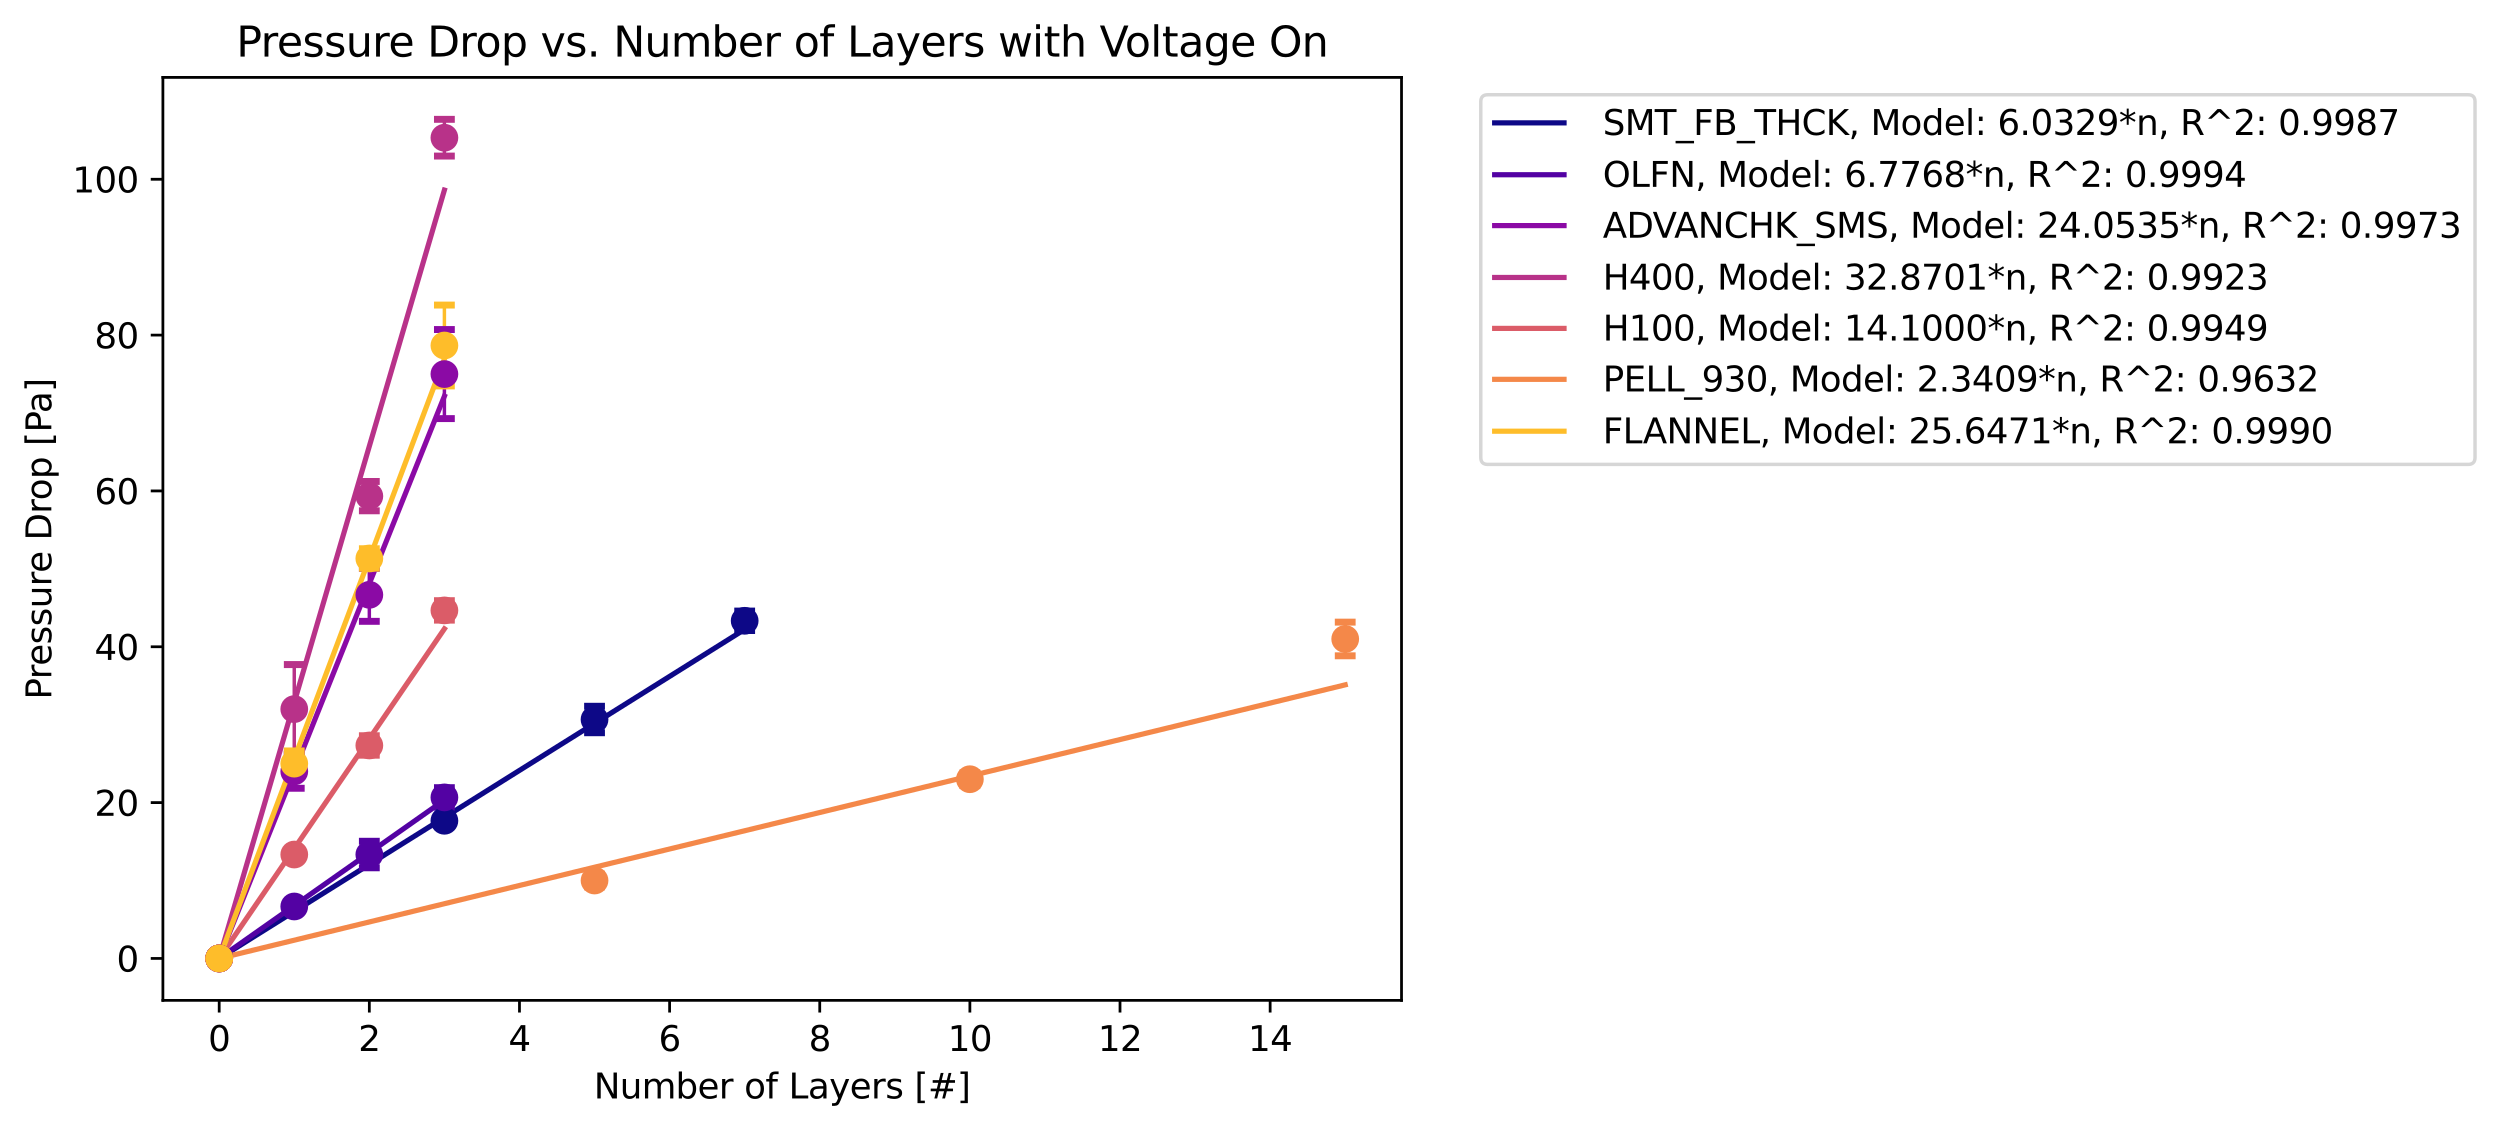 <?xml version="1.0" encoding="utf-8" standalone="no"?>
<!DOCTYPE svg PUBLIC "-//W3C//DTD SVG 1.1//EN"
  "http://www.w3.org/Graphics/SVG/1.1/DTD/svg11.dtd">
<svg height="325.986pt" version="1.1" viewBox="0 0 720.801 325.986" width="720.801pt" xmlns="http://www.w3.org/2000/svg" xmlns:xlink="http://www.w3.org/1999/xlink">
 <defs>
  <style type="text/css">*{stroke-linecap:butt;stroke-linejoin:round;}</style>
 </defs>
 <g id="figure_1">
  <g id="patch_1">
   <path d="M 0 325.986 
L 720.801 325.986 
L 720.801 0 
L 0 0 
z
" style="fill:#ffffff;"/>
  </g>
  <g id="axes_1">
   <g id="patch_2">
    <path d="M 46.966 288.43 
L 404.086 288.43 
L 404.086 22.318 
L 46.966 22.318 
z
" style="fill:#ffffff;"/>
   </g>
   <g id="matplotlib.axis_1">
    <g id="xtick_1">
     <g id="line2d_1">
      <defs>
       <path d="M 0 0 
L 0 3.5 
" id="md0463acaf9" style="stroke:#000000;stroke-width:0.8;"/>
      </defs>
      <g>
       <use style="stroke:#000000;stroke-width:0.8;" x="63.198" xlink:href="#md0463acaf9" y="288.43"/>
      </g>
     </g>
     <g id="text_1">
      <!-- 0 -->
      <g transform="translate(60.017 303.029)scale(0.1 -0.1)">
       <defs>
        <path d="M 2034 4250 
Q 1547 4250 1301 3770 
Q 1056 3291 1056 2328 
Q 1056 1369 1301 889 
Q 1547 409 2034 409 
Q 2525 409 2770 889 
Q 3016 1369 3016 2328 
Q 3016 3291 2770 3770 
Q 2525 4250 2034 4250 
z
M 2034 4750 
Q 2819 4750 3233 4129 
Q 3647 3509 3647 2328 
Q 3647 1150 3233 529 
Q 2819 -91 2034 -91 
Q 1250 -91 836 529 
Q 422 1150 422 2328 
Q 422 3509 836 4129 
Q 1250 4750 2034 4750 
z
" id="DejaVuSans-30" transform="scale(0.016)"/>
       </defs>
       <use xlink:href="#DejaVuSans-30"/>
      </g>
     </g>
    </g>
    <g id="xtick_2">
     <g id="line2d_2">
      <g>
       <use style="stroke:#000000;stroke-width:0.8;" x="106.486" xlink:href="#md0463acaf9" y="288.43"/>
      </g>
     </g>
     <g id="text_2">
      <!-- 2 -->
      <g transform="translate(103.304 303.029)scale(0.1 -0.1)">
       <defs>
        <path d="M 1228 531 
L 3431 531 
L 3431 0 
L 469 0 
L 469 531 
Q 828 903 1448 1529 
Q 2069 2156 2228 2338 
Q 2531 2678 2651 2914 
Q 2772 3150 2772 3378 
Q 2772 3750 2511 3984 
Q 2250 4219 1831 4219 
Q 1534 4219 1204 4116 
Q 875 4013 500 3803 
L 500 4441 
Q 881 4594 1212 4672 
Q 1544 4750 1819 4750 
Q 2544 4750 2975 4387 
Q 3406 4025 3406 3419 
Q 3406 3131 3298 2873 
Q 3191 2616 2906 2266 
Q 2828 2175 2409 1742 
Q 1991 1309 1228 531 
z
" id="DejaVuSans-32" transform="scale(0.016)"/>
       </defs>
       <use xlink:href="#DejaVuSans-32"/>
      </g>
     </g>
    </g>
    <g id="xtick_3">
     <g id="line2d_3">
      <g>
       <use style="stroke:#000000;stroke-width:0.8;" x="149.773" xlink:href="#md0463acaf9" y="288.43"/>
      </g>
     </g>
     <g id="text_3">
      <!-- 4 -->
      <g transform="translate(146.592 303.029)scale(0.1 -0.1)">
       <defs>
        <path d="M 2419 4116 
L 825 1625 
L 2419 1625 
L 2419 4116 
z
M 2253 4666 
L 3047 4666 
L 3047 1625 
L 3713 1625 
L 3713 1100 
L 3047 1100 
L 3047 0 
L 2419 0 
L 2419 1100 
L 313 1100 
L 313 1709 
L 2253 4666 
z
" id="DejaVuSans-34" transform="scale(0.016)"/>
       </defs>
       <use xlink:href="#DejaVuSans-34"/>
      </g>
     </g>
    </g>
    <g id="xtick_4">
     <g id="line2d_4">
      <g>
       <use style="stroke:#000000;stroke-width:0.8;" x="193.06" xlink:href="#md0463acaf9" y="288.43"/>
      </g>
     </g>
     <g id="text_4">
      <!-- 6 -->
      <g transform="translate(189.879 303.029)scale(0.1 -0.1)">
       <defs>
        <path d="M 2113 2584 
Q 1688 2584 1439 2293 
Q 1191 2003 1191 1497 
Q 1191 994 1439 701 
Q 1688 409 2113 409 
Q 2538 409 2786 701 
Q 3034 994 3034 1497 
Q 3034 2003 2786 2293 
Q 2538 2584 2113 2584 
z
M 3366 4563 
L 3366 3988 
Q 3128 4100 2886 4159 
Q 2644 4219 2406 4219 
Q 1781 4219 1451 3797 
Q 1122 3375 1075 2522 
Q 1259 2794 1537 2939 
Q 1816 3084 2150 3084 
Q 2853 3084 3261 2657 
Q 3669 2231 3669 1497 
Q 3669 778 3244 343 
Q 2819 -91 2113 -91 
Q 1303 -91 875 529 
Q 447 1150 447 2328 
Q 447 3434 972 4092 
Q 1497 4750 2381 4750 
Q 2619 4750 2861 4703 
Q 3103 4656 3366 4563 
z
" id="DejaVuSans-36" transform="scale(0.016)"/>
       </defs>
       <use xlink:href="#DejaVuSans-36"/>
      </g>
     </g>
    </g>
    <g id="xtick_5">
     <g id="line2d_5">
      <g>
       <use style="stroke:#000000;stroke-width:0.8;" x="236.347" xlink:href="#md0463acaf9" y="288.43"/>
      </g>
     </g>
     <g id="text_5">
      <!-- 8 -->
      <g transform="translate(233.166 303.029)scale(0.1 -0.1)">
       <defs>
        <path d="M 2034 2216 
Q 1584 2216 1326 1975 
Q 1069 1734 1069 1313 
Q 1069 891 1326 650 
Q 1584 409 2034 409 
Q 2484 409 2743 651 
Q 3003 894 3003 1313 
Q 3003 1734 2745 1975 
Q 2488 2216 2034 2216 
z
M 1403 2484 
Q 997 2584 770 2862 
Q 544 3141 544 3541 
Q 544 4100 942 4425 
Q 1341 4750 2034 4750 
Q 2731 4750 3128 4425 
Q 3525 4100 3525 3541 
Q 3525 3141 3298 2862 
Q 3072 2584 2669 2484 
Q 3125 2378 3379 2068 
Q 3634 1759 3634 1313 
Q 3634 634 3220 271 
Q 2806 -91 2034 -91 
Q 1263 -91 848 271 
Q 434 634 434 1313 
Q 434 1759 690 2068 
Q 947 2378 1403 2484 
z
M 1172 3481 
Q 1172 3119 1398 2916 
Q 1625 2713 2034 2713 
Q 2441 2713 2670 2916 
Q 2900 3119 2900 3481 
Q 2900 3844 2670 4047 
Q 2441 4250 2034 4250 
Q 1625 4250 1398 4047 
Q 1172 3844 1172 3481 
z
" id="DejaVuSans-38" transform="scale(0.016)"/>
       </defs>
       <use xlink:href="#DejaVuSans-38"/>
      </g>
     </g>
    </g>
    <g id="xtick_6">
     <g id="line2d_6">
      <g>
       <use style="stroke:#000000;stroke-width:0.8;" x="279.635" xlink:href="#md0463acaf9" y="288.43"/>
      </g>
     </g>
     <g id="text_6">
      <!-- 10 -->
      <g transform="translate(273.272 303.029)scale(0.1 -0.1)">
       <defs>
        <path d="M 794 531 
L 1825 531 
L 1825 4091 
L 703 3866 
L 703 4441 
L 1819 4666 
L 2450 4666 
L 2450 531 
L 3481 531 
L 3481 0 
L 794 0 
L 794 531 
z
" id="DejaVuSans-31" transform="scale(0.016)"/>
       </defs>
       <use xlink:href="#DejaVuSans-31"/>
       <use x="63.623" xlink:href="#DejaVuSans-30"/>
      </g>
     </g>
    </g>
    <g id="xtick_7">
     <g id="line2d_7">
      <g>
       <use style="stroke:#000000;stroke-width:0.8;" x="322.922" xlink:href="#md0463acaf9" y="288.43"/>
      </g>
     </g>
     <g id="text_7">
      <!-- 12 -->
      <g transform="translate(316.559 303.029)scale(0.1 -0.1)">
       <use xlink:href="#DejaVuSans-31"/>
       <use x="63.623" xlink:href="#DejaVuSans-32"/>
      </g>
     </g>
    </g>
    <g id="xtick_8">
     <g id="line2d_8">
      <g>
       <use style="stroke:#000000;stroke-width:0.8;" x="366.209" xlink:href="#md0463acaf9" y="288.43"/>
      </g>
     </g>
     <g id="text_8">
      <!-- 14 -->
      <g transform="translate(359.847 303.029)scale(0.1 -0.1)">
       <use xlink:href="#DejaVuSans-31"/>
       <use x="63.623" xlink:href="#DejaVuSans-34"/>
      </g>
     </g>
    </g>
    <g id="text_9">
     <!-- Number of Layers [#] -->
     <g transform="translate(171.215 316.707)scale(0.1 -0.1)">
      <defs>
       <path d="M 628 4666 
L 1478 4666 
L 3547 763 
L 3547 4666 
L 4159 4666 
L 4159 0 
L 3309 0 
L 1241 3903 
L 1241 0 
L 628 0 
L 628 4666 
z
" id="DejaVuSans-4e" transform="scale(0.016)"/>
       <path d="M 544 1381 
L 544 3500 
L 1119 3500 
L 1119 1403 
Q 1119 906 1312 657 
Q 1506 409 1894 409 
Q 2359 409 2629 706 
Q 2900 1003 2900 1516 
L 2900 3500 
L 3475 3500 
L 3475 0 
L 2900 0 
L 2900 538 
Q 2691 219 2414 64 
Q 2138 -91 1772 -91 
Q 1169 -91 856 284 
Q 544 659 544 1381 
z
M 1991 3584 
L 1991 3584 
z
" id="DejaVuSans-75" transform="scale(0.016)"/>
       <path d="M 3328 2828 
Q 3544 3216 3844 3400 
Q 4144 3584 4550 3584 
Q 5097 3584 5394 3201 
Q 5691 2819 5691 2113 
L 5691 0 
L 5113 0 
L 5113 2094 
Q 5113 2597 4934 2840 
Q 4756 3084 4391 3084 
Q 3944 3084 3684 2787 
Q 3425 2491 3425 1978 
L 3425 0 
L 2847 0 
L 2847 2094 
Q 2847 2600 2669 2842 
Q 2491 3084 2119 3084 
Q 1678 3084 1418 2786 
Q 1159 2488 1159 1978 
L 1159 0 
L 581 0 
L 581 3500 
L 1159 3500 
L 1159 2956 
Q 1356 3278 1631 3431 
Q 1906 3584 2284 3584 
Q 2666 3584 2933 3390 
Q 3200 3197 3328 2828 
z
" id="DejaVuSans-6d" transform="scale(0.016)"/>
       <path d="M 3116 1747 
Q 3116 2381 2855 2742 
Q 2594 3103 2138 3103 
Q 1681 3103 1420 2742 
Q 1159 2381 1159 1747 
Q 1159 1113 1420 752 
Q 1681 391 2138 391 
Q 2594 391 2855 752 
Q 3116 1113 3116 1747 
z
M 1159 2969 
Q 1341 3281 1617 3432 
Q 1894 3584 2278 3584 
Q 2916 3584 3314 3078 
Q 3713 2572 3713 1747 
Q 3713 922 3314 415 
Q 2916 -91 2278 -91 
Q 1894 -91 1617 61 
Q 1341 213 1159 525 
L 1159 0 
L 581 0 
L 581 4863 
L 1159 4863 
L 1159 2969 
z
" id="DejaVuSans-62" transform="scale(0.016)"/>
       <path d="M 3597 1894 
L 3597 1613 
L 953 1613 
Q 991 1019 1311 708 
Q 1631 397 2203 397 
Q 2534 397 2845 478 
Q 3156 559 3463 722 
L 3463 178 
Q 3153 47 2828 -22 
Q 2503 -91 2169 -91 
Q 1331 -91 842 396 
Q 353 884 353 1716 
Q 353 2575 817 3079 
Q 1281 3584 2069 3584 
Q 2775 3584 3186 3129 
Q 3597 2675 3597 1894 
z
M 3022 2063 
Q 3016 2534 2758 2815 
Q 2500 3097 2075 3097 
Q 1594 3097 1305 2825 
Q 1016 2553 972 2059 
L 3022 2063 
z
" id="DejaVuSans-65" transform="scale(0.016)"/>
       <path d="M 2631 2963 
Q 2534 3019 2420 3045 
Q 2306 3072 2169 3072 
Q 1681 3072 1420 2755 
Q 1159 2438 1159 1844 
L 1159 0 
L 581 0 
L 581 3500 
L 1159 3500 
L 1159 2956 
Q 1341 3275 1631 3429 
Q 1922 3584 2338 3584 
Q 2397 3584 2469 3576 
Q 2541 3569 2628 3553 
L 2631 2963 
z
" id="DejaVuSans-72" transform="scale(0.016)"/>
       <path id="DejaVuSans-20" transform="scale(0.016)"/>
       <path d="M 1959 3097 
Q 1497 3097 1228 2736 
Q 959 2375 959 1747 
Q 959 1119 1226 758 
Q 1494 397 1959 397 
Q 2419 397 2687 759 
Q 2956 1122 2956 1747 
Q 2956 2369 2687 2733 
Q 2419 3097 1959 3097 
z
M 1959 3584 
Q 2709 3584 3137 3096 
Q 3566 2609 3566 1747 
Q 3566 888 3137 398 
Q 2709 -91 1959 -91 
Q 1206 -91 779 398 
Q 353 888 353 1747 
Q 353 2609 779 3096 
Q 1206 3584 1959 3584 
z
" id="DejaVuSans-6f" transform="scale(0.016)"/>
       <path d="M 2375 4863 
L 2375 4384 
L 1825 4384 
Q 1516 4384 1395 4259 
Q 1275 4134 1275 3809 
L 1275 3500 
L 2222 3500 
L 2222 3053 
L 1275 3053 
L 1275 0 
L 697 0 
L 697 3053 
L 147 3053 
L 147 3500 
L 697 3500 
L 697 3744 
Q 697 4328 969 4595 
Q 1241 4863 1831 4863 
L 2375 4863 
z
" id="DejaVuSans-66" transform="scale(0.016)"/>
       <path d="M 628 4666 
L 1259 4666 
L 1259 531 
L 3531 531 
L 3531 0 
L 628 0 
L 628 4666 
z
" id="DejaVuSans-4c" transform="scale(0.016)"/>
       <path d="M 2194 1759 
Q 1497 1759 1228 1600 
Q 959 1441 959 1056 
Q 959 750 1161 570 
Q 1363 391 1709 391 
Q 2188 391 2477 730 
Q 2766 1069 2766 1631 
L 2766 1759 
L 2194 1759 
z
M 3341 1997 
L 3341 0 
L 2766 0 
L 2766 531 
Q 2569 213 2275 61 
Q 1981 -91 1556 -91 
Q 1019 -91 701 211 
Q 384 513 384 1019 
Q 384 1609 779 1909 
Q 1175 2209 1959 2209 
L 2766 2209 
L 2766 2266 
Q 2766 2663 2505 2880 
Q 2244 3097 1772 3097 
Q 1472 3097 1187 3025 
Q 903 2953 641 2809 
L 641 3341 
Q 956 3463 1253 3523 
Q 1550 3584 1831 3584 
Q 2591 3584 2966 3190 
Q 3341 2797 3341 1997 
z
" id="DejaVuSans-61" transform="scale(0.016)"/>
       <path d="M 2059 -325 
Q 1816 -950 1584 -1140 
Q 1353 -1331 966 -1331 
L 506 -1331 
L 506 -850 
L 844 -850 
Q 1081 -850 1212 -737 
Q 1344 -625 1503 -206 
L 1606 56 
L 191 3500 
L 800 3500 
L 1894 763 
L 2988 3500 
L 3597 3500 
L 2059 -325 
z
" id="DejaVuSans-79" transform="scale(0.016)"/>
       <path d="M 2834 3397 
L 2834 2853 
Q 2591 2978 2328 3040 
Q 2066 3103 1784 3103 
Q 1356 3103 1142 2972 
Q 928 2841 928 2578 
Q 928 2378 1081 2264 
Q 1234 2150 1697 2047 
L 1894 2003 
Q 2506 1872 2764 1633 
Q 3022 1394 3022 966 
Q 3022 478 2636 193 
Q 2250 -91 1575 -91 
Q 1294 -91 989 -36 
Q 684 19 347 128 
L 347 722 
Q 666 556 975 473 
Q 1284 391 1588 391 
Q 1994 391 2212 530 
Q 2431 669 2431 922 
Q 2431 1156 2273 1281 
Q 2116 1406 1581 1522 
L 1381 1569 
Q 847 1681 609 1914 
Q 372 2147 372 2553 
Q 372 3047 722 3315 
Q 1072 3584 1716 3584 
Q 2034 3584 2315 3537 
Q 2597 3491 2834 3397 
z
" id="DejaVuSans-73" transform="scale(0.016)"/>
       <path d="M 550 4863 
L 1875 4863 
L 1875 4416 
L 1125 4416 
L 1125 -397 
L 1875 -397 
L 1875 -844 
L 550 -844 
L 550 4863 
z
" id="DejaVuSans-5b" transform="scale(0.016)"/>
       <path d="M 3272 2816 
L 2363 2816 
L 2100 1772 
L 3016 1772 
L 3272 2816 
z
M 2803 4594 
L 2478 3297 
L 3391 3297 
L 3719 4594 
L 4219 4594 
L 3897 3297 
L 4872 3297 
L 4872 2816 
L 3775 2816 
L 3519 1772 
L 4513 1772 
L 4513 1294 
L 3397 1294 
L 3072 0 
L 2572 0 
L 2894 1294 
L 1978 1294 
L 1656 0 
L 1153 0 
L 1478 1294 
L 494 1294 
L 494 1772 
L 1594 1772 
L 1856 2816 
L 850 2816 
L 850 3297 
L 1978 3297 
L 2297 4594 
L 2803 4594 
z
" id="DejaVuSans-23" transform="scale(0.016)"/>
       <path d="M 1947 4863 
L 1947 -844 
L 622 -844 
L 622 -397 
L 1369 -397 
L 1369 4416 
L 622 4416 
L 622 4863 
L 1947 4863 
z
" id="DejaVuSans-5d" transform="scale(0.016)"/>
      </defs>
      <use xlink:href="#DejaVuSans-4e"/>
      <use x="74.805" xlink:href="#DejaVuSans-75"/>
      <use x="138.184" xlink:href="#DejaVuSans-6d"/>
      <use x="235.596" xlink:href="#DejaVuSans-62"/>
      <use x="299.072" xlink:href="#DejaVuSans-65"/>
      <use x="360.596" xlink:href="#DejaVuSans-72"/>
      <use x="401.709" xlink:href="#DejaVuSans-20"/>
      <use x="433.496" xlink:href="#DejaVuSans-6f"/>
      <use x="494.678" xlink:href="#DejaVuSans-66"/>
      <use x="529.883" xlink:href="#DejaVuSans-20"/>
      <use x="561.67" xlink:href="#DejaVuSans-4c"/>
      <use x="617.383" xlink:href="#DejaVuSans-61"/>
      <use x="678.662" xlink:href="#DejaVuSans-79"/>
      <use x="737.842" xlink:href="#DejaVuSans-65"/>
      <use x="799.365" xlink:href="#DejaVuSans-72"/>
      <use x="840.479" xlink:href="#DejaVuSans-73"/>
      <use x="892.578" xlink:href="#DejaVuSans-20"/>
      <use x="924.365" xlink:href="#DejaVuSans-5b"/>
      <use x="963.379" xlink:href="#DejaVuSans-23"/>
      <use x="1047.168" xlink:href="#DejaVuSans-5d"/>
     </g>
    </g>
   </g>
   <g id="matplotlib.axis_2">
    <g id="ytick_1">
     <g id="line2d_9">
      <defs>
       <path d="M 0 0 
L -3.5 0 
" id="med596d4c9e" style="stroke:#000000;stroke-width:0.8;"/>
      </defs>
      <g>
       <use style="stroke:#000000;stroke-width:0.8;" x="46.966" xlink:href="#med596d4c9e" y="276.334"/>
      </g>
     </g>
     <g id="text_10">
      <!-- 0 -->
      <g transform="translate(33.603 280.133)scale(0.1 -0.1)">
       <use xlink:href="#DejaVuSans-30"/>
      </g>
     </g>
    </g>
    <g id="ytick_2">
     <g id="line2d_10">
      <g>
       <use style="stroke:#000000;stroke-width:0.8;" x="46.966" xlink:href="#med596d4c9e" y="231.405"/>
      </g>
     </g>
     <g id="text_11">
      <!-- 20 -->
      <g transform="translate(27.241 235.204)scale(0.1 -0.1)">
       <use xlink:href="#DejaVuSans-32"/>
       <use x="63.623" xlink:href="#DejaVuSans-30"/>
      </g>
     </g>
    </g>
    <g id="ytick_3">
     <g id="line2d_11">
      <g>
       <use style="stroke:#000000;stroke-width:0.8;" x="46.966" xlink:href="#med596d4c9e" y="186.476"/>
      </g>
     </g>
     <g id="text_12">
      <!-- 40 -->
      <g transform="translate(27.241 190.276)scale(0.1 -0.1)">
       <use xlink:href="#DejaVuSans-34"/>
       <use x="63.623" xlink:href="#DejaVuSans-30"/>
      </g>
     </g>
    </g>
    <g id="ytick_4">
     <g id="line2d_12">
      <g>
       <use style="stroke:#000000;stroke-width:0.8;" x="46.966" xlink:href="#med596d4c9e" y="141.548"/>
      </g>
     </g>
     <g id="text_13">
      <!-- 60 -->
      <g transform="translate(27.241 145.347)scale(0.1 -0.1)">
       <use xlink:href="#DejaVuSans-36"/>
       <use x="63.623" xlink:href="#DejaVuSans-30"/>
      </g>
     </g>
    </g>
    <g id="ytick_5">
     <g id="line2d_13">
      <g>
       <use style="stroke:#000000;stroke-width:0.8;" x="46.966" xlink:href="#med596d4c9e" y="96.619"/>
      </g>
     </g>
     <g id="text_14">
      <!-- 80 -->
      <g transform="translate(27.241 100.418)scale(0.1 -0.1)">
       <use xlink:href="#DejaVuSans-38"/>
       <use x="63.623" xlink:href="#DejaVuSans-30"/>
      </g>
     </g>
    </g>
    <g id="ytick_6">
     <g id="line2d_14">
      <g>
       <use style="stroke:#000000;stroke-width:0.8;" x="46.966" xlink:href="#med596d4c9e" y="51.69"/>
      </g>
     </g>
     <g id="text_15">
      <!-- 100 -->
      <g transform="translate(20.878 55.489)scale(0.1 -0.1)">
       <use xlink:href="#DejaVuSans-31"/>
       <use x="63.623" xlink:href="#DejaVuSans-30"/>
       <use x="127.246" xlink:href="#DejaVuSans-30"/>
      </g>
     </g>
    </g>
    <g id="text_16">
     <!-- Pressure Drop [Pa] -->
     <g transform="translate(14.798 201.679)rotate(-90)scale(0.1 -0.1)">
      <defs>
       <path d="M 1259 4147 
L 1259 2394 
L 2053 2394 
Q 2494 2394 2734 2622 
Q 2975 2850 2975 3272 
Q 2975 3691 2734 3919 
Q 2494 4147 2053 4147 
L 1259 4147 
z
M 628 4666 
L 2053 4666 
Q 2838 4666 3239 4311 
Q 3641 3956 3641 3272 
Q 3641 2581 3239 2228 
Q 2838 1875 2053 1875 
L 1259 1875 
L 1259 0 
L 628 0 
L 628 4666 
z
" id="DejaVuSans-50" transform="scale(0.016)"/>
       <path d="M 1259 4147 
L 1259 519 
L 2022 519 
Q 2988 519 3436 956 
Q 3884 1394 3884 2338 
Q 3884 3275 3436 3711 
Q 2988 4147 2022 4147 
L 1259 4147 
z
M 628 4666 
L 1925 4666 
Q 3281 4666 3915 4102 
Q 4550 3538 4550 2338 
Q 4550 1131 3912 565 
Q 3275 0 1925 0 
L 628 0 
L 628 4666 
z
" id="DejaVuSans-44" transform="scale(0.016)"/>
       <path d="M 1159 525 
L 1159 -1331 
L 581 -1331 
L 581 3500 
L 1159 3500 
L 1159 2969 
Q 1341 3281 1617 3432 
Q 1894 3584 2278 3584 
Q 2916 3584 3314 3078 
Q 3713 2572 3713 1747 
Q 3713 922 3314 415 
Q 2916 -91 2278 -91 
Q 1894 -91 1617 61 
Q 1341 213 1159 525 
z
M 3116 1747 
Q 3116 2381 2855 2742 
Q 2594 3103 2138 3103 
Q 1681 3103 1420 2742 
Q 1159 2381 1159 1747 
Q 1159 1113 1420 752 
Q 1681 391 2138 391 
Q 2594 391 2855 752 
Q 3116 1113 3116 1747 
z
" id="DejaVuSans-70" transform="scale(0.016)"/>
      </defs>
      <use xlink:href="#DejaVuSans-50"/>
      <use x="58.553" xlink:href="#DejaVuSans-72"/>
      <use x="97.416" xlink:href="#DejaVuSans-65"/>
      <use x="158.939" xlink:href="#DejaVuSans-73"/>
      <use x="211.039" xlink:href="#DejaVuSans-73"/>
      <use x="263.139" xlink:href="#DejaVuSans-75"/>
      <use x="326.518" xlink:href="#DejaVuSans-72"/>
      <use x="365.381" xlink:href="#DejaVuSans-65"/>
      <use x="426.904" xlink:href="#DejaVuSans-20"/>
      <use x="458.691" xlink:href="#DejaVuSans-44"/>
      <use x="535.693" xlink:href="#DejaVuSans-72"/>
      <use x="574.557" xlink:href="#DejaVuSans-6f"/>
      <use x="635.738" xlink:href="#DejaVuSans-70"/>
      <use x="699.215" xlink:href="#DejaVuSans-20"/>
      <use x="731.002" xlink:href="#DejaVuSans-5b"/>
      <use x="770.016" xlink:href="#DejaVuSans-50"/>
      <use x="825.818" xlink:href="#DejaVuSans-61"/>
      <use x="887.098" xlink:href="#DejaVuSans-5d"/>
     </g>
    </g>
   </g>
   <g id="LineCollection_1">
    <path clip-path="url(#p5316cda019)" d="M 63.198 276.334 
L 63.198 276.334 
" style="fill:none;stroke:#0d0887;"/>
    <path clip-path="url(#p5316cda019)" d="M 128.129 237.706 
L 128.129 235.588 
" style="fill:none;stroke:#0d0887;"/>
    <path clip-path="url(#p5316cda019)" d="M 171.417 211.261 
L 171.417 203.625 
" style="fill:none;stroke:#0d0887;"/>
    <path clip-path="url(#p5316cda019)" d="M 214.704 181.79 
L 214.704 176.186 
" style="fill:none;stroke:#0d0887;"/>
   </g>
   <g id="LineCollection_2">
    <path clip-path="url(#p5316cda019)" d="M 63.198 276.334 
L 63.198 276.334 
" style="fill:none;stroke:#5302a3;"/>
    <path clip-path="url(#p5316cda019)" d="M 84.842 262.417 
L 84.842 260.299 
" style="fill:none;stroke:#5302a3;"/>
    <path clip-path="url(#p5316cda019)" d="M 106.486 250.2 
L 106.486 242.563 
" style="fill:none;stroke:#5302a3;"/>
    <path clip-path="url(#p5316cda019)" d="M 128.129 232.709 
L 128.129 227.106 
" style="fill:none;stroke:#5302a3;"/>
   </g>
   <g id="LineCollection_3">
    <path clip-path="url(#p5316cda019)" d="M 63.198 276.334 
L 63.198 276.334 
" style="fill:none;stroke:#8b0aa5;"/>
    <path clip-path="url(#p5316cda019)" d="M 84.842 227.272 
L 84.842 217.567 
" style="fill:none;stroke:#8b0aa5;"/>
    <path clip-path="url(#p5316cda019)" d="M 106.486 179.137 
L 106.486 163.864 
" style="fill:none;stroke:#8b0aa5;"/>
    <path clip-path="url(#p5316cda019)" d="M 128.129 120.69 
L 128.129 95.012 
" style="fill:none;stroke:#8b0aa5;"/>
   </g>
   <g id="LineCollection_4">
    <path clip-path="url(#p5316cda019)" d="M 63.198 276.334 
L 63.198 276.334 
" style="fill:none;stroke:#b83289;"/>
    <path clip-path="url(#p5316cda019)" d="M 84.842 217.287 
L 84.842 191.608 
" style="fill:none;stroke:#b83289;"/>
    <path clip-path="url(#p5316cda019)" d="M 106.486 147.281 
L 106.486 138.809 
" style="fill:none;stroke:#b83289;"/>
    <path clip-path="url(#p5316cda019)" d="M 128.129 45.004 
L 128.129 34.414 
" style="fill:none;stroke:#b83289;"/>
   </g>
   <g id="LineCollection_5">
    <path clip-path="url(#p5316cda019)" d="M 63.198 276.334 
L 63.198 276.334 
" style="fill:none;stroke:#db5c68;"/>
    <path clip-path="url(#p5316cda019)" d="M 84.842 247.44 
L 84.842 245.322 
" style="fill:none;stroke:#db5c68;"/>
    <path clip-path="url(#p5316cda019)" d="M 106.486 217.733 
L 106.486 212.129 
" style="fill:none;stroke:#db5c68;"/>
    <path clip-path="url(#p5316cda019)" d="M 128.129 178.795 
L 128.129 173.191 
" style="fill:none;stroke:#db5c68;"/>
   </g>
   <g id="LineCollection_6">
    <path clip-path="url(#p5316cda019)" d="M 63.198 276.334 
L 63.198 276.334 
" style="fill:none;stroke:#f48849;"/>
    <path clip-path="url(#p5316cda019)" d="M 171.417 255.704 
L 171.417 252.035 
" style="fill:none;stroke:#f48849;"/>
    <path clip-path="url(#p5316cda019)" d="M 279.635 226.5 
L 279.635 222.832 
" style="fill:none;stroke:#f48849;"/>
    <path clip-path="url(#p5316cda019)" d="M 387.853 189.083 
L 387.853 179.377 
" style="fill:none;stroke:#f48849;"/>
   </g>
   <g id="LineCollection_7">
    <path clip-path="url(#p5316cda019)" d="M 63.198 276.334 
L 63.198 276.334 
" style="fill:none;stroke:#febd2a;"/>
    <path clip-path="url(#p5316cda019)" d="M 84.842 223.841 
L 84.842 216.505 
" style="fill:none;stroke:#febd2a;"/>
    <path clip-path="url(#p5316cda019)" d="M 106.486 163.819 
L 106.486 158.215 
" style="fill:none;stroke:#febd2a;"/>
    <path clip-path="url(#p5316cda019)" d="M 128.129 111.263 
L 128.129 87.965 
" style="fill:none;stroke:#febd2a;"/>
   </g>
   <g id="line2d_15">
    <defs>
     <path d="M 3 0 
L -3 -0 
" id="mcfc09ec910" style="stroke:#0d0887;stroke-width:2;"/>
    </defs>
    <g clip-path="url(#p5316cda019)">
     <use style="fill:#0d0887;stroke:#0d0887;stroke-width:2;" x="63.198" xlink:href="#mcfc09ec910" y="276.334"/>
     <use style="fill:#0d0887;stroke:#0d0887;stroke-width:2;" x="128.129" xlink:href="#mcfc09ec910" y="237.706"/>
     <use style="fill:#0d0887;stroke:#0d0887;stroke-width:2;" x="171.417" xlink:href="#mcfc09ec910" y="211.261"/>
     <use style="fill:#0d0887;stroke:#0d0887;stroke-width:2;" x="214.704" xlink:href="#mcfc09ec910" y="181.79"/>
    </g>
   </g>
   <g id="line2d_16">
    <g clip-path="url(#p5316cda019)">
     <use style="fill:#0d0887;stroke:#0d0887;stroke-width:2;" x="63.198" xlink:href="#mcfc09ec910" y="276.334"/>
     <use style="fill:#0d0887;stroke:#0d0887;stroke-width:2;" x="128.129" xlink:href="#mcfc09ec910" y="235.588"/>
     <use style="fill:#0d0887;stroke:#0d0887;stroke-width:2;" x="171.417" xlink:href="#mcfc09ec910" y="203.625"/>
     <use style="fill:#0d0887;stroke:#0d0887;stroke-width:2;" x="214.704" xlink:href="#mcfc09ec910" y="176.186"/>
    </g>
   </g>
   <g id="line2d_17">
    <path clip-path="url(#p5316cda019)" d="M 63.198 276.334 
L 65.603 274.828 
L 68.008 273.322 
L 70.413 271.816 
L 72.818 270.311 
L 75.223 268.805 
L 77.627 267.299 
L 80.032 265.793 
L 82.437 264.287 
L 84.842 262.781 
L 87.247 261.276 
L 89.652 259.77 
L 92.057 258.264 
L 94.461 256.758 
L 96.866 255.252 
L 99.271 253.746 
L 101.676 252.24 
L 104.081 250.735 
L 106.486 249.229 
L 108.89 247.723 
L 111.295 246.217 
L 113.7 244.711 
L 116.105 243.205 
L 118.51 241.7 
L 120.915 240.194 
L 123.32 238.688 
L 125.724 237.182 
L 128.129 235.676 
L 130.534 234.17 
L 132.939 232.665 
L 135.344 231.159 
L 137.749 229.653 
L 140.154 228.147 
L 142.558 226.641 
L 144.963 225.135 
L 147.368 223.63 
L 149.773 222.124 
L 152.178 220.618 
L 154.583 219.112 
L 156.987 217.606 
L 159.392 216.1 
L 161.797 214.595 
L 164.202 213.089 
L 166.607 211.583 
L 169.012 210.077 
L 171.417 208.571 
L 173.821 207.065 
L 176.226 205.559 
L 178.631 204.054 
L 181.036 202.548 
L 183.441 201.042 
L 185.846 199.536 
L 188.25 198.03 
L 190.655 196.524 
L 193.06 195.019 
L 195.465 193.513 
L 197.87 192.007 
L 200.275 190.501 
L 202.68 188.995 
L 205.084 187.489 
L 207.489 185.984 
L 209.894 184.478 
L 212.299 182.972 
L 214.704 181.466 
" style="fill:none;stroke:#0d0887;stroke-linecap:square;stroke-width:1.5;"/>
   </g>
   <g id="line2d_18">
    <defs>
     <path d="M 3 0 
L -3 -0 
" id="m4b3d208619" style="stroke:#5302a3;stroke-width:2;"/>
    </defs>
    <g clip-path="url(#p5316cda019)">
     <use style="fill:#5302a3;stroke:#5302a3;stroke-width:2;" x="63.198" xlink:href="#m4b3d208619" y="276.334"/>
     <use style="fill:#5302a3;stroke:#5302a3;stroke-width:2;" x="84.842" xlink:href="#m4b3d208619" y="262.417"/>
     <use style="fill:#5302a3;stroke:#5302a3;stroke-width:2;" x="106.486" xlink:href="#m4b3d208619" y="250.2"/>
     <use style="fill:#5302a3;stroke:#5302a3;stroke-width:2;" x="128.129" xlink:href="#m4b3d208619" y="232.709"/>
    </g>
   </g>
   <g id="line2d_19">
    <g clip-path="url(#p5316cda019)">
     <use style="fill:#5302a3;stroke:#5302a3;stroke-width:2;" x="63.198" xlink:href="#m4b3d208619" y="276.334"/>
     <use style="fill:#5302a3;stroke:#5302a3;stroke-width:2;" x="84.842" xlink:href="#m4b3d208619" y="260.299"/>
     <use style="fill:#5302a3;stroke:#5302a3;stroke-width:2;" x="106.486" xlink:href="#m4b3d208619" y="242.563"/>
     <use style="fill:#5302a3;stroke:#5302a3;stroke-width:2;" x="128.129" xlink:href="#m4b3d208619" y="227.106"/>
    </g>
   </g>
   <g id="line2d_20">
    <path clip-path="url(#p5316cda019)" d="M 63.198 276.334 
L 64.229 275.609 
L 65.26 274.884 
L 66.29 274.159 
L 67.321 273.434 
L 68.352 272.709 
L 69.382 271.984 
L 70.413 271.259 
L 71.444 270.534 
L 72.474 269.809 
L 73.505 269.084 
L 74.535 268.36 
L 75.566 267.635 
L 76.597 266.91 
L 77.627 266.185 
L 78.658 265.46 
L 79.689 264.735 
L 80.719 264.01 
L 81.75 263.285 
L 82.781 262.56 
L 83.811 261.835 
L 84.842 261.11 
L 85.873 260.385 
L 86.903 259.66 
L 87.934 258.935 
L 88.965 258.21 
L 89.995 257.485 
L 91.026 256.761 
L 92.057 256.036 
L 93.087 255.311 
L 94.118 254.586 
L 95.148 253.861 
L 96.179 253.136 
L 97.21 252.411 
L 98.24 251.686 
L 99.271 250.961 
L 100.302 250.236 
L 101.332 249.511 
L 102.363 248.786 
L 103.394 248.061 
L 104.424 247.336 
L 105.455 246.611 
L 106.486 245.886 
L 107.516 245.161 
L 108.547 244.437 
L 109.578 243.712 
L 110.608 242.987 
L 111.639 242.262 
L 112.67 241.537 
L 113.7 240.812 
L 114.731 240.087 
L 115.761 239.362 
L 116.792 238.637 
L 117.823 237.912 
L 118.853 237.187 
L 119.884 236.462 
L 120.915 235.737 
L 121.945 235.012 
L 122.976 234.287 
L 124.007 233.562 
L 125.037 232.837 
L 126.068 232.113 
L 127.099 231.388 
L 128.129 230.663 
" style="fill:none;stroke:#5302a3;stroke-linecap:square;stroke-width:1.5;"/>
   </g>
   <g id="line2d_21">
    <defs>
     <path d="M 3 0 
L -3 -0 
" id="m92d91316c6" style="stroke:#8b0aa5;stroke-width:2;"/>
    </defs>
    <g clip-path="url(#p5316cda019)">
     <use style="fill:#8b0aa5;stroke:#8b0aa5;stroke-width:2;" x="63.198" xlink:href="#m92d91316c6" y="276.334"/>
     <use style="fill:#8b0aa5;stroke:#8b0aa5;stroke-width:2;" x="84.842" xlink:href="#m92d91316c6" y="227.272"/>
     <use style="fill:#8b0aa5;stroke:#8b0aa5;stroke-width:2;" x="106.486" xlink:href="#m92d91316c6" y="179.137"/>
     <use style="fill:#8b0aa5;stroke:#8b0aa5;stroke-width:2;" x="128.129" xlink:href="#m92d91316c6" y="120.69"/>
    </g>
   </g>
   <g id="line2d_22">
    <g clip-path="url(#p5316cda019)">
     <use style="fill:#8b0aa5;stroke:#8b0aa5;stroke-width:2;" x="63.198" xlink:href="#m92d91316c6" y="276.334"/>
     <use style="fill:#8b0aa5;stroke:#8b0aa5;stroke-width:2;" x="84.842" xlink:href="#m92d91316c6" y="217.567"/>
     <use style="fill:#8b0aa5;stroke:#8b0aa5;stroke-width:2;" x="106.486" xlink:href="#m92d91316c6" y="163.864"/>
     <use style="fill:#8b0aa5;stroke:#8b0aa5;stroke-width:2;" x="128.129" xlink:href="#m92d91316c6" y="95.012"/>
    </g>
   </g>
   <g id="line2d_23">
    <path clip-path="url(#p5316cda019)" d="M 63.198 276.334 
L 64.229 273.761 
L 65.26 271.188 
L 66.29 268.615 
L 67.321 266.042 
L 68.352 263.468 
L 69.382 260.895 
L 70.413 258.322 
L 71.444 255.749 
L 72.474 253.176 
L 73.505 250.603 
L 74.535 248.03 
L 75.566 245.457 
L 76.597 242.884 
L 77.627 240.311 
L 78.658 237.738 
L 79.689 235.165 
L 80.719 232.591 
L 81.75 230.018 
L 82.781 227.445 
L 83.811 224.872 
L 84.842 222.299 
L 85.873 219.726 
L 86.903 217.153 
L 87.934 214.58 
L 88.965 212.007 
L 89.995 209.434 
L 91.026 206.861 
L 92.057 204.288 
L 93.087 201.714 
L 94.118 199.141 
L 95.148 196.568 
L 96.179 193.995 
L 97.21 191.422 
L 98.24 188.849 
L 99.271 186.276 
L 100.302 183.703 
L 101.332 181.13 
L 102.363 178.557 
L 103.394 175.984 
L 104.424 173.411 
L 105.455 170.837 
L 106.486 168.264 
L 107.516 165.691 
L 108.547 163.118 
L 109.578 160.545 
L 110.608 157.972 
L 111.639 155.399 
L 112.67 152.826 
L 113.7 150.253 
L 114.731 147.68 
L 115.761 145.107 
L 116.792 142.534 
L 117.823 139.96 
L 118.853 137.387 
L 119.884 134.814 
L 120.915 132.241 
L 121.945 129.668 
L 122.976 127.095 
L 124.007 124.522 
L 125.037 121.949 
L 126.068 119.376 
L 127.099 116.803 
L 128.129 114.23 
" style="fill:none;stroke:#8b0aa5;stroke-linecap:square;stroke-width:1.5;"/>
   </g>
   <g id="line2d_24">
    <defs>
     <path d="M 3 0 
L -3 -0 
" id="m289ead9a3d" style="stroke:#b83289;stroke-width:2;"/>
    </defs>
    <g clip-path="url(#p5316cda019)">
     <use style="fill:#b83289;stroke:#b83289;stroke-width:2;" x="63.198" xlink:href="#m289ead9a3d" y="276.334"/>
     <use style="fill:#b83289;stroke:#b83289;stroke-width:2;" x="84.842" xlink:href="#m289ead9a3d" y="217.287"/>
     <use style="fill:#b83289;stroke:#b83289;stroke-width:2;" x="106.486" xlink:href="#m289ead9a3d" y="147.281"/>
     <use style="fill:#b83289;stroke:#b83289;stroke-width:2;" x="128.129" xlink:href="#m289ead9a3d" y="45.004"/>
    </g>
   </g>
   <g id="line2d_25">
    <g clip-path="url(#p5316cda019)">
     <use style="fill:#b83289;stroke:#b83289;stroke-width:2;" x="63.198" xlink:href="#m289ead9a3d" y="276.334"/>
     <use style="fill:#b83289;stroke:#b83289;stroke-width:2;" x="84.842" xlink:href="#m289ead9a3d" y="191.608"/>
     <use style="fill:#b83289;stroke:#b83289;stroke-width:2;" x="106.486" xlink:href="#m289ead9a3d" y="138.809"/>
     <use style="fill:#b83289;stroke:#b83289;stroke-width:2;" x="128.129" xlink:href="#m289ead9a3d" y="34.414"/>
    </g>
   </g>
   <g id="line2d_26">
    <path clip-path="url(#p5316cda019)" d="M 63.198 276.334 
L 64.229 272.818 
L 65.26 269.301 
L 66.29 265.785 
L 67.321 262.269 
L 68.352 258.753 
L 69.382 255.237 
L 70.413 251.72 
L 71.444 248.204 
L 72.474 244.688 
L 73.505 241.172 
L 74.535 237.655 
L 75.566 234.139 
L 76.597 230.623 
L 77.627 227.107 
L 78.658 223.591 
L 79.689 220.074 
L 80.719 216.558 
L 81.75 213.042 
L 82.781 209.526 
L 83.811 206.01 
L 84.842 202.493 
L 85.873 198.977 
L 86.903 195.461 
L 87.934 191.945 
L 88.965 188.428 
L 89.995 184.912 
L 91.026 181.396 
L 92.057 177.88 
L 93.087 174.364 
L 94.118 170.847 
L 95.148 167.331 
L 96.179 163.815 
L 97.21 160.299 
L 98.24 156.782 
L 99.271 153.266 
L 100.302 149.75 
L 101.332 146.234 
L 102.363 142.718 
L 103.394 139.201 
L 104.424 135.685 
L 105.455 132.169 
L 106.486 128.653 
L 107.516 125.136 
L 108.547 121.62 
L 109.578 118.104 
L 110.608 114.588 
L 111.639 111.072 
L 112.67 107.555 
L 113.7 104.039 
L 114.731 100.523 
L 115.761 97.007 
L 116.792 93.49 
L 117.823 89.974 
L 118.853 86.458 
L 119.884 82.942 
L 120.915 79.426 
L 121.945 75.909 
L 122.976 72.393 
L 124.007 68.877 
L 125.037 65.361 
L 126.068 61.844 
L 127.099 58.328 
L 128.129 54.812 
" style="fill:none;stroke:#b83289;stroke-linecap:square;stroke-width:1.5;"/>
   </g>
   <g id="line2d_27">
    <defs>
     <path d="M 3 0 
L -3 -0 
" id="m549e1933e2" style="stroke:#db5c68;stroke-width:2;"/>
    </defs>
    <g clip-path="url(#p5316cda019)">
     <use style="fill:#db5c68;stroke:#db5c68;stroke-width:2;" x="63.198" xlink:href="#m549e1933e2" y="276.334"/>
     <use style="fill:#db5c68;stroke:#db5c68;stroke-width:2;" x="84.842" xlink:href="#m549e1933e2" y="247.44"/>
     <use style="fill:#db5c68;stroke:#db5c68;stroke-width:2;" x="106.486" xlink:href="#m549e1933e2" y="217.733"/>
     <use style="fill:#db5c68;stroke:#db5c68;stroke-width:2;" x="128.129" xlink:href="#m549e1933e2" y="178.795"/>
    </g>
   </g>
   <g id="line2d_28">
    <g clip-path="url(#p5316cda019)">
     <use style="fill:#db5c68;stroke:#db5c68;stroke-width:2;" x="63.198" xlink:href="#m549e1933e2" y="276.334"/>
     <use style="fill:#db5c68;stroke:#db5c68;stroke-width:2;" x="84.842" xlink:href="#m549e1933e2" y="245.322"/>
     <use style="fill:#db5c68;stroke:#db5c68;stroke-width:2;" x="106.486" xlink:href="#m549e1933e2" y="212.129"/>
     <use style="fill:#db5c68;stroke:#db5c68;stroke-width:2;" x="128.129" xlink:href="#m549e1933e2" y="173.191"/>
    </g>
   </g>
   <g id="line2d_29">
    <path clip-path="url(#p5316cda019)" d="M 63.198 276.334 
L 64.229 274.826 
L 65.26 273.317 
L 66.29 271.809 
L 67.321 270.301 
L 68.352 268.792 
L 69.382 267.284 
L 70.413 265.776 
L 71.444 264.267 
L 72.474 262.759 
L 73.505 261.251 
L 74.535 259.742 
L 75.566 258.234 
L 76.597 256.726 
L 77.627 255.217 
L 78.658 253.709 
L 79.689 252.201 
L 80.719 250.692 
L 81.75 249.184 
L 82.781 247.676 
L 83.811 246.167 
L 84.842 244.659 
L 85.873 243.151 
L 86.903 241.642 
L 87.934 240.134 
L 88.965 238.626 
L 89.995 237.118 
L 91.026 235.609 
L 92.057 234.101 
L 93.087 232.593 
L 94.118 231.084 
L 95.148 229.576 
L 96.179 228.068 
L 97.21 226.559 
L 98.24 225.051 
L 99.271 223.543 
L 100.302 222.034 
L 101.332 220.526 
L 102.363 219.018 
L 103.394 217.509 
L 104.424 216.001 
L 105.455 214.493 
L 106.486 212.984 
L 107.516 211.476 
L 108.547 209.968 
L 109.578 208.459 
L 110.608 206.951 
L 111.639 205.443 
L 112.67 203.934 
L 113.7 202.426 
L 114.731 200.918 
L 115.761 199.409 
L 116.792 197.901 
L 117.823 196.393 
L 118.853 194.884 
L 119.884 193.376 
L 120.915 191.868 
L 121.945 190.359 
L 122.976 188.851 
L 124.007 187.343 
L 125.037 185.835 
L 126.068 184.326 
L 127.099 182.818 
L 128.129 181.31 
" style="fill:none;stroke:#db5c68;stroke-linecap:square;stroke-width:1.5;"/>
   </g>
   <g id="line2d_30">
    <defs>
     <path d="M 3 0 
L -3 -0 
" id="mcd7e4f9184" style="stroke:#f48849;stroke-width:2;"/>
    </defs>
    <g clip-path="url(#p5316cda019)">
     <use style="fill:#f48849;stroke:#f48849;stroke-width:2;" x="63.198" xlink:href="#mcd7e4f9184" y="276.334"/>
     <use style="fill:#f48849;stroke:#f48849;stroke-width:2;" x="171.417" xlink:href="#mcd7e4f9184" y="255.704"/>
     <use style="fill:#f48849;stroke:#f48849;stroke-width:2;" x="279.635" xlink:href="#mcd7e4f9184" y="226.5"/>
     <use style="fill:#f48849;stroke:#f48849;stroke-width:2;" x="387.853" xlink:href="#mcd7e4f9184" y="189.083"/>
    </g>
   </g>
   <g id="line2d_31">
    <g clip-path="url(#p5316cda019)">
     <use style="fill:#f48849;stroke:#f48849;stroke-width:2;" x="63.198" xlink:href="#mcd7e4f9184" y="276.334"/>
     <use style="fill:#f48849;stroke:#f48849;stroke-width:2;" x="171.417" xlink:href="#mcd7e4f9184" y="252.035"/>
     <use style="fill:#f48849;stroke:#f48849;stroke-width:2;" x="279.635" xlink:href="#mcd7e4f9184" y="222.832"/>
     <use style="fill:#f48849;stroke:#f48849;stroke-width:2;" x="387.853" xlink:href="#mcd7e4f9184" y="179.377"/>
    </g>
   </g>
   <g id="line2d_32">
    <path clip-path="url(#p5316cda019)" d="M 63.198 276.334 
L 68.352 275.082 
L 73.505 273.83 
L 78.658 272.578 
L 83.811 271.326 
L 88.965 270.074 
L 94.118 268.821 
L 99.271 267.569 
L 104.424 266.317 
L 109.578 265.065 
L 114.731 263.813 
L 119.884 262.561 
L 125.037 261.309 
L 130.191 260.057 
L 135.344 258.805 
L 140.497 257.553 
L 145.65 256.301 
L 150.804 255.049 
L 155.957 253.797 
L 161.11 252.545 
L 166.263 251.292 
L 171.417 250.04 
L 176.57 248.788 
L 181.723 247.536 
L 186.876 246.284 
L 192.03 245.032 
L 197.183 243.78 
L 202.336 242.528 
L 207.489 241.276 
L 212.643 240.024 
L 217.796 238.772 
L 222.949 237.52 
L 228.102 236.268 
L 233.255 235.015 
L 238.409 233.763 
L 243.562 232.511 
L 248.715 231.259 
L 253.868 230.007 
L 259.022 228.755 
L 264.175 227.503 
L 269.328 226.251 
L 274.481 224.999 
L 279.635 223.747 
L 284.788 222.495 
L 289.941 221.243 
L 295.094 219.991 
L 300.248 218.739 
L 305.401 217.486 
L 310.554 216.234 
L 315.707 214.982 
L 320.861 213.73 
L 326.014 212.478 
L 331.167 211.226 
L 336.32 209.974 
L 341.474 208.722 
L 346.627 207.47 
L 351.78 206.218 
L 356.933 204.966 
L 362.087 203.714 
L 367.24 202.462 
L 372.393 201.209 
L 377.546 199.957 
L 382.7 198.705 
L 387.853 197.453 
" style="fill:none;stroke:#f48849;stroke-linecap:square;stroke-width:1.5;"/>
   </g>
   <g id="line2d_33">
    <defs>
     <path d="M 3 0 
L -3 -0 
" id="m7757c1369f" style="stroke:#febd2a;stroke-width:2;"/>
    </defs>
    <g clip-path="url(#p5316cda019)">
     <use style="fill:#febd2a;stroke:#febd2a;stroke-width:2;" x="63.198" xlink:href="#m7757c1369f" y="276.334"/>
     <use style="fill:#febd2a;stroke:#febd2a;stroke-width:2;" x="84.842" xlink:href="#m7757c1369f" y="223.841"/>
     <use style="fill:#febd2a;stroke:#febd2a;stroke-width:2;" x="106.486" xlink:href="#m7757c1369f" y="163.819"/>
     <use style="fill:#febd2a;stroke:#febd2a;stroke-width:2;" x="128.129" xlink:href="#m7757c1369f" y="111.263"/>
    </g>
   </g>
   <g id="line2d_34">
    <g clip-path="url(#p5316cda019)">
     <use style="fill:#febd2a;stroke:#febd2a;stroke-width:2;" x="63.198" xlink:href="#m7757c1369f" y="276.334"/>
     <use style="fill:#febd2a;stroke:#febd2a;stroke-width:2;" x="84.842" xlink:href="#m7757c1369f" y="216.505"/>
     <use style="fill:#febd2a;stroke:#febd2a;stroke-width:2;" x="106.486" xlink:href="#m7757c1369f" y="158.215"/>
     <use style="fill:#febd2a;stroke:#febd2a;stroke-width:2;" x="128.129" xlink:href="#m7757c1369f" y="87.965"/>
    </g>
   </g>
   <g id="line2d_35">
    <path clip-path="url(#p5316cda019)" d="M 63.198 276.334 
L 64.229 273.59 
L 65.26 270.847 
L 66.29 268.103 
L 67.321 265.36 
L 68.352 262.616 
L 69.382 259.873 
L 70.413 257.129 
L 71.444 254.385 
L 72.474 251.642 
L 73.505 248.898 
L 74.535 246.155 
L 75.566 243.411 
L 76.597 240.668 
L 77.627 237.924 
L 78.658 235.181 
L 79.689 232.437 
L 80.719 229.693 
L 81.75 226.95 
L 82.781 224.206 
L 83.811 221.463 
L 84.842 218.719 
L 85.873 215.976 
L 86.903 213.232 
L 87.934 210.488 
L 88.965 207.745 
L 89.995 205.001 
L 91.026 202.258 
L 92.057 199.514 
L 93.087 196.771 
L 94.118 194.027 
L 95.148 191.284 
L 96.179 188.54 
L 97.21 185.796 
L 98.24 183.053 
L 99.271 180.309 
L 100.302 177.566 
L 101.332 174.822 
L 102.363 172.079 
L 103.394 169.335 
L 104.424 166.592 
L 105.455 163.848 
L 106.486 161.104 
L 107.516 158.361 
L 108.547 155.617 
L 109.578 152.874 
L 110.608 150.13 
L 111.639 147.387 
L 112.67 144.643 
L 113.7 141.9 
L 114.731 139.156 
L 115.761 136.412 
L 116.792 133.669 
L 117.823 130.925 
L 118.853 128.182 
L 119.884 125.438 
L 120.915 122.695 
L 121.945 119.951 
L 122.976 117.207 
L 124.007 114.464 
L 125.037 111.72 
L 126.068 108.977 
L 127.099 106.233 
L 128.129 103.49 
" style="fill:none;stroke:#febd2a;stroke-linecap:square;stroke-width:1.5;"/>
   </g>
   <g id="line2d_36">
    <defs>
     <path d="M 0 3 
C 0.796 3 1.559 2.684 2.121 2.121 
C 2.684 1.559 3 0.796 3 0 
C 3 -0.796 2.684 -1.559 2.121 -2.121 
C 1.559 -2.684 0.796 -3 0 -3 
C -0.796 -3 -1.559 -2.684 -2.121 -2.121 
C -2.684 -1.559 -3 -0.796 -3 0 
C -3 0.796 -2.684 1.559 -2.121 2.121 
C -1.559 2.684 -0.796 3 0 3 
z
" id="m1066547505" style="stroke:#0d0887;stroke-width:2;"/>
    </defs>
    <g clip-path="url(#p5316cda019)">
     <use style="fill:#0d0887;stroke:#0d0887;stroke-width:2;" x="63.198" xlink:href="#m1066547505" y="276.334"/>
     <use style="fill:#0d0887;stroke:#0d0887;stroke-width:2;" x="128.129" xlink:href="#m1066547505" y="236.647"/>
     <use style="fill:#0d0887;stroke:#0d0887;stroke-width:2;" x="171.417" xlink:href="#m1066547505" y="207.443"/>
     <use style="fill:#0d0887;stroke:#0d0887;stroke-width:2;" x="214.704" xlink:href="#m1066547505" y="178.988"/>
    </g>
   </g>
   <g id="line2d_37">
    <defs>
     <path d="M 0 3 
C 0.796 3 1.559 2.684 2.121 2.121 
C 2.684 1.559 3 0.796 3 0 
C 3 -0.796 2.684 -1.559 2.121 -2.121 
C 1.559 -2.684 0.796 -3 0 -3 
C -0.796 -3 -1.559 -2.684 -2.121 -2.121 
C -2.684 -1.559 -3 -0.796 -3 0 
C -3 0.796 -2.684 1.559 -2.121 2.121 
C -1.559 2.684 -0.796 3 0 3 
z
" id="m8fbd21182c" style="stroke:#5302a3;stroke-width:2;"/>
    </defs>
    <g clip-path="url(#p5316cda019)">
     <use style="fill:#5302a3;stroke:#5302a3;stroke-width:2;" x="63.198" xlink:href="#m8fbd21182c" y="276.334"/>
     <use style="fill:#5302a3;stroke:#5302a3;stroke-width:2;" x="84.842" xlink:href="#m8fbd21182c" y="261.358"/>
     <use style="fill:#5302a3;stroke:#5302a3;stroke-width:2;" x="106.486" xlink:href="#m8fbd21182c" y="246.381"/>
     <use style="fill:#5302a3;stroke:#5302a3;stroke-width:2;" x="128.129" xlink:href="#m8fbd21182c" y="229.908"/>
    </g>
   </g>
   <g id="line2d_38">
    <defs>
     <path d="M 0 3 
C 0.796 3 1.559 2.684 2.121 2.121 
C 2.684 1.559 3 0.796 3 0 
C 3 -0.796 2.684 -1.559 2.121 -2.121 
C 1.559 -2.684 0.796 -3 0 -3 
C -0.796 -3 -1.559 -2.684 -2.121 -2.121 
C -2.684 -1.559 -3 -0.796 -3 0 
C -3 0.796 -2.684 1.559 -2.121 2.121 
C -1.559 2.684 -0.796 3 0 3 
z
" id="me0967eaa8b" style="stroke:#8b0aa5;stroke-width:2;"/>
    </defs>
    <g clip-path="url(#p5316cda019)">
     <use style="fill:#8b0aa5;stroke:#8b0aa5;stroke-width:2;" x="63.198" xlink:href="#me0967eaa8b" y="276.334"/>
     <use style="fill:#8b0aa5;stroke:#8b0aa5;stroke-width:2;" x="84.842" xlink:href="#me0967eaa8b" y="222.419"/>
     <use style="fill:#8b0aa5;stroke:#8b0aa5;stroke-width:2;" x="106.486" xlink:href="#me0967eaa8b" y="171.5"/>
     <use style="fill:#8b0aa5;stroke:#8b0aa5;stroke-width:2;" x="128.129" xlink:href="#me0967eaa8b" y="107.851"/>
    </g>
   </g>
   <g id="line2d_39">
    <defs>
     <path d="M 0 3 
C 0.796 3 1.559 2.684 2.121 2.121 
C 2.684 1.559 3 0.796 3 0 
C 3 -0.796 2.684 -1.559 2.121 -2.121 
C 1.559 -2.684 0.796 -3 0 -3 
C -0.796 -3 -1.559 -2.684 -2.121 -2.121 
C -2.684 -1.559 -3 -0.796 -3 0 
C -3 0.796 -2.684 1.559 -2.121 2.121 
C -1.559 2.684 -0.796 3 0 3 
z
" id="m9fc2b148b1" style="stroke:#b83289;stroke-width:2;"/>
    </defs>
    <g clip-path="url(#p5316cda019)">
     <use style="fill:#b83289;stroke:#b83289;stroke-width:2;" x="63.198" xlink:href="#m9fc2b148b1" y="276.334"/>
     <use style="fill:#b83289;stroke:#b83289;stroke-width:2;" x="84.842" xlink:href="#m9fc2b148b1" y="204.448"/>
     <use style="fill:#b83289;stroke:#b83289;stroke-width:2;" x="106.486" xlink:href="#m9fc2b148b1" y="143.045"/>
     <use style="fill:#b83289;stroke:#b83289;stroke-width:2;" x="128.129" xlink:href="#m9fc2b148b1" y="39.709"/>
    </g>
   </g>
   <g id="line2d_40">
    <defs>
     <path d="M 0 3 
C 0.796 3 1.559 2.684 2.121 2.121 
C 2.684 1.559 3 0.796 3 0 
C 3 -0.796 2.684 -1.559 2.121 -2.121 
C 1.559 -2.684 0.796 -3 0 -3 
C -0.796 -3 -1.559 -2.684 -2.121 -2.121 
C -2.684 -1.559 -3 -0.796 -3 0 
C -3 0.796 -2.684 1.559 -2.121 2.121 
C -1.559 2.684 -0.796 3 0 3 
z
" id="mb594825266" style="stroke:#db5c68;stroke-width:2;"/>
    </defs>
    <g clip-path="url(#p5316cda019)">
     <use style="fill:#db5c68;stroke:#db5c68;stroke-width:2;" x="63.198" xlink:href="#mb594825266" y="276.334"/>
     <use style="fill:#db5c68;stroke:#db5c68;stroke-width:2;" x="84.842" xlink:href="#mb594825266" y="246.381"/>
     <use style="fill:#db5c68;stroke:#db5c68;stroke-width:2;" x="106.486" xlink:href="#mb594825266" y="214.931"/>
     <use style="fill:#db5c68;stroke:#db5c68;stroke-width:2;" x="128.129" xlink:href="#mb594825266" y="175.993"/>
    </g>
   </g>
   <g id="line2d_41">
    <defs>
     <path d="M 0 3 
C 0.796 3 1.559 2.684 2.121 2.121 
C 2.684 1.559 3 0.796 3 0 
C 3 -0.796 2.684 -1.559 2.121 -2.121 
C 1.559 -2.684 0.796 -3 0 -3 
C -0.796 -3 -1.559 -2.684 -2.121 -2.121 
C -2.684 -1.559 -3 -0.796 -3 0 
C -3 0.796 -2.684 1.559 -2.121 2.121 
C -1.559 2.684 -0.796 3 0 3 
z
" id="m8bc12ef31c" style="stroke:#f48849;stroke-width:2;"/>
    </defs>
    <g clip-path="url(#p5316cda019)">
     <use style="fill:#f48849;stroke:#f48849;stroke-width:2;" x="63.198" xlink:href="#m8bc12ef31c" y="276.334"/>
     <use style="fill:#f48849;stroke:#f48849;stroke-width:2;" x="171.417" xlink:href="#m8bc12ef31c" y="253.87"/>
     <use style="fill:#f48849;stroke:#f48849;stroke-width:2;" x="279.635" xlink:href="#m8bc12ef31c" y="224.666"/>
     <use style="fill:#f48849;stroke:#f48849;stroke-width:2;" x="387.853" xlink:href="#m8bc12ef31c" y="184.23"/>
    </g>
   </g>
   <g id="line2d_42">
    <defs>
     <path d="M 0 3 
C 0.796 3 1.559 2.684 2.121 2.121 
C 2.684 1.559 3 0.796 3 0 
C 3 -0.796 2.684 -1.559 2.121 -2.121 
C 1.559 -2.684 0.796 -3 0 -3 
C -0.796 -3 -1.559 -2.684 -2.121 -2.121 
C -2.684 -1.559 -3 -0.796 -3 0 
C -3 0.796 -2.684 1.559 -2.121 2.121 
C -1.559 2.684 -0.796 3 0 3 
z
" id="m07d6577614" style="stroke:#febd2a;stroke-width:2;"/>
    </defs>
    <g clip-path="url(#p5316cda019)">
     <use style="fill:#febd2a;stroke:#febd2a;stroke-width:2;" x="63.198" xlink:href="#m07d6577614" y="276.334"/>
     <use style="fill:#febd2a;stroke:#febd2a;stroke-width:2;" x="84.842" xlink:href="#m07d6577614" y="220.173"/>
     <use style="fill:#febd2a;stroke:#febd2a;stroke-width:2;" x="106.486" xlink:href="#m07d6577614" y="161.017"/>
     <use style="fill:#febd2a;stroke:#febd2a;stroke-width:2;" x="128.129" xlink:href="#m07d6577614" y="99.614"/>
    </g>
   </g>
   <g id="patch_3">
    <path d="M 46.966 288.43 
L 46.966 22.318 
" style="fill:none;stroke:#000000;stroke-linecap:square;stroke-linejoin:miter;stroke-width:0.8;"/>
   </g>
   <g id="patch_4">
    <path d="M 404.086 288.43 
L 404.086 22.318 
" style="fill:none;stroke:#000000;stroke-linecap:square;stroke-linejoin:miter;stroke-width:0.8;"/>
   </g>
   <g id="patch_5">
    <path d="M 46.966 288.43 
L 404.086 288.43 
" style="fill:none;stroke:#000000;stroke-linecap:square;stroke-linejoin:miter;stroke-width:0.8;"/>
   </g>
   <g id="patch_6">
    <path d="M 46.966 22.318 
L 404.086 22.318 
" style="fill:none;stroke:#000000;stroke-linecap:square;stroke-linejoin:miter;stroke-width:0.8;"/>
   </g>
   <g id="text_17">
    <!-- Pressure Drop vs. Number of Layers with Voltage On -->
    <g transform="translate(68.138 16.318)scale(0.12 -0.12)">
     <defs>
      <path d="M 191 3500 
L 800 3500 
L 1894 563 
L 2988 3500 
L 3597 3500 
L 2284 0 
L 1503 0 
L 191 3500 
z
" id="DejaVuSans-76" transform="scale(0.016)"/>
      <path d="M 684 794 
L 1344 794 
L 1344 0 
L 684 0 
L 684 794 
z
" id="DejaVuSans-2e" transform="scale(0.016)"/>
      <path d="M 269 3500 
L 844 3500 
L 1563 769 
L 2278 3500 
L 2956 3500 
L 3675 769 
L 4391 3500 
L 4966 3500 
L 4050 0 
L 3372 0 
L 2619 2869 
L 1863 0 
L 1184 0 
L 269 3500 
z
" id="DejaVuSans-77" transform="scale(0.016)"/>
      <path d="M 603 3500 
L 1178 3500 
L 1178 0 
L 603 0 
L 603 3500 
z
M 603 4863 
L 1178 4863 
L 1178 4134 
L 603 4134 
L 603 4863 
z
" id="DejaVuSans-69" transform="scale(0.016)"/>
      <path d="M 1172 4494 
L 1172 3500 
L 2356 3500 
L 2356 3053 
L 1172 3053 
L 1172 1153 
Q 1172 725 1289 603 
Q 1406 481 1766 481 
L 2356 481 
L 2356 0 
L 1766 0 
Q 1100 0 847 248 
Q 594 497 594 1153 
L 594 3053 
L 172 3053 
L 172 3500 
L 594 3500 
L 594 4494 
L 1172 4494 
z
" id="DejaVuSans-74" transform="scale(0.016)"/>
      <path d="M 3513 2113 
L 3513 0 
L 2938 0 
L 2938 2094 
Q 2938 2591 2744 2837 
Q 2550 3084 2163 3084 
Q 1697 3084 1428 2787 
Q 1159 2491 1159 1978 
L 1159 0 
L 581 0 
L 581 4863 
L 1159 4863 
L 1159 2956 
Q 1366 3272 1645 3428 
Q 1925 3584 2291 3584 
Q 2894 3584 3203 3211 
Q 3513 2838 3513 2113 
z
" id="DejaVuSans-68" transform="scale(0.016)"/>
      <path d="M 1831 0 
L 50 4666 
L 709 4666 
L 2188 738 
L 3669 4666 
L 4325 4666 
L 2547 0 
L 1831 0 
z
" id="DejaVuSans-56" transform="scale(0.016)"/>
      <path d="M 603 4863 
L 1178 4863 
L 1178 0 
L 603 0 
L 603 4863 
z
" id="DejaVuSans-6c" transform="scale(0.016)"/>
      <path d="M 2906 1791 
Q 2906 2416 2648 2759 
Q 2391 3103 1925 3103 
Q 1463 3103 1205 2759 
Q 947 2416 947 1791 
Q 947 1169 1205 825 
Q 1463 481 1925 481 
Q 2391 481 2648 825 
Q 2906 1169 2906 1791 
z
M 3481 434 
Q 3481 -459 3084 -895 
Q 2688 -1331 1869 -1331 
Q 1566 -1331 1297 -1286 
Q 1028 -1241 775 -1147 
L 775 -588 
Q 1028 -725 1275 -790 
Q 1522 -856 1778 -856 
Q 2344 -856 2625 -561 
Q 2906 -266 2906 331 
L 2906 616 
Q 2728 306 2450 153 
Q 2172 0 1784 0 
Q 1141 0 747 490 
Q 353 981 353 1791 
Q 353 2603 747 3093 
Q 1141 3584 1784 3584 
Q 2172 3584 2450 3431 
Q 2728 3278 2906 2969 
L 2906 3500 
L 3481 3500 
L 3481 434 
z
" id="DejaVuSans-67" transform="scale(0.016)"/>
      <path d="M 2522 4238 
Q 1834 4238 1429 3725 
Q 1025 3213 1025 2328 
Q 1025 1447 1429 934 
Q 1834 422 2522 422 
Q 3209 422 3611 934 
Q 4013 1447 4013 2328 
Q 4013 3213 3611 3725 
Q 3209 4238 2522 4238 
z
M 2522 4750 
Q 3503 4750 4090 4092 
Q 4678 3434 4678 2328 
Q 4678 1225 4090 567 
Q 3503 -91 2522 -91 
Q 1538 -91 948 565 
Q 359 1222 359 2328 
Q 359 3434 948 4092 
Q 1538 4750 2522 4750 
z
" id="DejaVuSans-4f" transform="scale(0.016)"/>
      <path d="M 3513 2113 
L 3513 0 
L 2938 0 
L 2938 2094 
Q 2938 2591 2744 2837 
Q 2550 3084 2163 3084 
Q 1697 3084 1428 2787 
Q 1159 2491 1159 1978 
L 1159 0 
L 581 0 
L 581 3500 
L 1159 3500 
L 1159 2956 
Q 1366 3272 1645 3428 
Q 1925 3584 2291 3584 
Q 2894 3584 3203 3211 
Q 3513 2838 3513 2113 
z
" id="DejaVuSans-6e" transform="scale(0.016)"/>
     </defs>
     <use xlink:href="#DejaVuSans-50"/>
     <use x="58.553" xlink:href="#DejaVuSans-72"/>
     <use x="97.416" xlink:href="#DejaVuSans-65"/>
     <use x="158.939" xlink:href="#DejaVuSans-73"/>
     <use x="211.039" xlink:href="#DejaVuSans-73"/>
     <use x="263.139" xlink:href="#DejaVuSans-75"/>
     <use x="326.518" xlink:href="#DejaVuSans-72"/>
     <use x="365.381" xlink:href="#DejaVuSans-65"/>
     <use x="426.904" xlink:href="#DejaVuSans-20"/>
     <use x="458.691" xlink:href="#DejaVuSans-44"/>
     <use x="535.693" xlink:href="#DejaVuSans-72"/>
     <use x="574.557" xlink:href="#DejaVuSans-6f"/>
     <use x="635.738" xlink:href="#DejaVuSans-70"/>
     <use x="699.215" xlink:href="#DejaVuSans-20"/>
     <use x="731.002" xlink:href="#DejaVuSans-76"/>
     <use x="790.182" xlink:href="#DejaVuSans-73"/>
     <use x="842.281" xlink:href="#DejaVuSans-2e"/>
     <use x="874.068" xlink:href="#DejaVuSans-20"/>
     <use x="905.855" xlink:href="#DejaVuSans-4e"/>
     <use x="980.66" xlink:href="#DejaVuSans-75"/>
     <use x="1044.039" xlink:href="#DejaVuSans-6d"/>
     <use x="1141.451" xlink:href="#DejaVuSans-62"/>
     <use x="1204.928" xlink:href="#DejaVuSans-65"/>
     <use x="1266.451" xlink:href="#DejaVuSans-72"/>
     <use x="1307.564" xlink:href="#DejaVuSans-20"/>
     <use x="1339.352" xlink:href="#DejaVuSans-6f"/>
     <use x="1400.533" xlink:href="#DejaVuSans-66"/>
     <use x="1435.738" xlink:href="#DejaVuSans-20"/>
     <use x="1467.525" xlink:href="#DejaVuSans-4c"/>
     <use x="1523.238" xlink:href="#DejaVuSans-61"/>
     <use x="1584.518" xlink:href="#DejaVuSans-79"/>
     <use x="1643.697" xlink:href="#DejaVuSans-65"/>
     <use x="1705.221" xlink:href="#DejaVuSans-72"/>
     <use x="1746.334" xlink:href="#DejaVuSans-73"/>
     <use x="1798.434" xlink:href="#DejaVuSans-20"/>
     <use x="1830.221" xlink:href="#DejaVuSans-77"/>
     <use x="1912.008" xlink:href="#DejaVuSans-69"/>
     <use x="1939.791" xlink:href="#DejaVuSans-74"/>
     <use x="1979" xlink:href="#DejaVuSans-68"/>
     <use x="2042.379" xlink:href="#DejaVuSans-20"/>
     <use x="2074.166" xlink:href="#DejaVuSans-56"/>
     <use x="2134.824" xlink:href="#DejaVuSans-6f"/>
     <use x="2196.006" xlink:href="#DejaVuSans-6c"/>
     <use x="2223.789" xlink:href="#DejaVuSans-74"/>
     <use x="2262.998" xlink:href="#DejaVuSans-61"/>
     <use x="2324.277" xlink:href="#DejaVuSans-67"/>
     <use x="2387.754" xlink:href="#DejaVuSans-65"/>
     <use x="2449.277" xlink:href="#DejaVuSans-20"/>
     <use x="2481.064" xlink:href="#DejaVuSans-4f"/>
     <use x="2559.775" xlink:href="#DejaVuSans-6e"/>
    </g>
   </g>
   <g id="legend_1">
    <g id="patch_7">
     <path d="M 428.942 133.899 
L 711.601 133.899 
Q 713.601 133.899 713.601 131.899 
L 713.601 29.318 
Q 713.601 27.318 711.601 27.318 
L 428.942 27.318 
Q 426.942 27.318 426.942 29.318 
L 426.942 131.899 
Q 426.942 133.899 428.942 133.899 
z
" style="fill:#ffffff;opacity:0.8;stroke:#cccccc;stroke-linejoin:miter;"/>
    </g>
    <g id="line2d_43">
     <path d="M 430.942 35.417 
L 450.942 35.417 
" style="fill:none;stroke:#0d0887;stroke-linecap:square;stroke-width:1.5;"/>
    </g>
    <g id="line2d_44"/>
    <g id="text_18">
     <!--  SMT_FB_THCK, Model: 6.0329*n, R^2: 0.9987 -->
     <g transform="translate(458.942 38.917)scale(0.1 -0.1)">
      <defs>
       <path d="M 3425 4513 
L 3425 3897 
Q 3066 4069 2747 4153 
Q 2428 4238 2131 4238 
Q 1616 4238 1336 4038 
Q 1056 3838 1056 3469 
Q 1056 3159 1242 3001 
Q 1428 2844 1947 2747 
L 2328 2669 
Q 3034 2534 3370 2195 
Q 3706 1856 3706 1288 
Q 3706 609 3251 259 
Q 2797 -91 1919 -91 
Q 1588 -91 1214 -16 
Q 841 59 441 206 
L 441 856 
Q 825 641 1194 531 
Q 1563 422 1919 422 
Q 2459 422 2753 634 
Q 3047 847 3047 1241 
Q 3047 1584 2836 1778 
Q 2625 1972 2144 2069 
L 1759 2144 
Q 1053 2284 737 2584 
Q 422 2884 422 3419 
Q 422 4038 858 4394 
Q 1294 4750 2059 4750 
Q 2388 4750 2728 4690 
Q 3069 4631 3425 4513 
z
" id="DejaVuSans-53" transform="scale(0.016)"/>
       <path d="M 628 4666 
L 1569 4666 
L 2759 1491 
L 3956 4666 
L 4897 4666 
L 4897 0 
L 4281 0 
L 4281 4097 
L 3078 897 
L 2444 897 
L 1241 4097 
L 1241 0 
L 628 0 
L 628 4666 
z
" id="DejaVuSans-4d" transform="scale(0.016)"/>
       <path d="M -19 4666 
L 3928 4666 
L 3928 4134 
L 2272 4134 
L 2272 0 
L 1638 0 
L 1638 4134 
L -19 4134 
L -19 4666 
z
" id="DejaVuSans-54" transform="scale(0.016)"/>
       <path d="M 3263 -1063 
L 3263 -1509 
L -63 -1509 
L -63 -1063 
L 3263 -1063 
z
" id="DejaVuSans-5f" transform="scale(0.016)"/>
       <path d="M 628 4666 
L 3309 4666 
L 3309 4134 
L 1259 4134 
L 1259 2759 
L 3109 2759 
L 3109 2228 
L 1259 2228 
L 1259 0 
L 628 0 
L 628 4666 
z
" id="DejaVuSans-46" transform="scale(0.016)"/>
       <path d="M 1259 2228 
L 1259 519 
L 2272 519 
Q 2781 519 3026 730 
Q 3272 941 3272 1375 
Q 3272 1813 3026 2020 
Q 2781 2228 2272 2228 
L 1259 2228 
z
M 1259 4147 
L 1259 2741 
L 2194 2741 
Q 2656 2741 2882 2914 
Q 3109 3088 3109 3444 
Q 3109 3797 2882 3972 
Q 2656 4147 2194 4147 
L 1259 4147 
z
M 628 4666 
L 2241 4666 
Q 2963 4666 3353 4366 
Q 3744 4066 3744 3513 
Q 3744 3084 3544 2831 
Q 3344 2578 2956 2516 
Q 3422 2416 3680 2098 
Q 3938 1781 3938 1306 
Q 3938 681 3513 340 
Q 3088 0 2303 0 
L 628 0 
L 628 4666 
z
" id="DejaVuSans-42" transform="scale(0.016)"/>
       <path d="M 628 4666 
L 1259 4666 
L 1259 2753 
L 3553 2753 
L 3553 4666 
L 4184 4666 
L 4184 0 
L 3553 0 
L 3553 2222 
L 1259 2222 
L 1259 0 
L 628 0 
L 628 4666 
z
" id="DejaVuSans-48" transform="scale(0.016)"/>
       <path d="M 4122 4306 
L 4122 3641 
Q 3803 3938 3442 4084 
Q 3081 4231 2675 4231 
Q 1875 4231 1450 3742 
Q 1025 3253 1025 2328 
Q 1025 1406 1450 917 
Q 1875 428 2675 428 
Q 3081 428 3442 575 
Q 3803 722 4122 1019 
L 4122 359 
Q 3791 134 3420 21 
Q 3050 -91 2638 -91 
Q 1578 -91 968 557 
Q 359 1206 359 2328 
Q 359 3453 968 4101 
Q 1578 4750 2638 4750 
Q 3056 4750 3426 4639 
Q 3797 4528 4122 4306 
z
" id="DejaVuSans-43" transform="scale(0.016)"/>
       <path d="M 628 4666 
L 1259 4666 
L 1259 2694 
L 3353 4666 
L 4166 4666 
L 1850 2491 
L 4331 0 
L 3500 0 
L 1259 2247 
L 1259 0 
L 628 0 
L 628 4666 
z
" id="DejaVuSans-4b" transform="scale(0.016)"/>
       <path d="M 750 794 
L 1409 794 
L 1409 256 
L 897 -744 
L 494 -744 
L 750 256 
L 750 794 
z
" id="DejaVuSans-2c" transform="scale(0.016)"/>
       <path d="M 2906 2969 
L 2906 4863 
L 3481 4863 
L 3481 0 
L 2906 0 
L 2906 525 
Q 2725 213 2448 61 
Q 2172 -91 1784 -91 
Q 1150 -91 751 415 
Q 353 922 353 1747 
Q 353 2572 751 3078 
Q 1150 3584 1784 3584 
Q 2172 3584 2448 3432 
Q 2725 3281 2906 2969 
z
M 947 1747 
Q 947 1113 1208 752 
Q 1469 391 1925 391 
Q 2381 391 2643 752 
Q 2906 1113 2906 1747 
Q 2906 2381 2643 2742 
Q 2381 3103 1925 3103 
Q 1469 3103 1208 2742 
Q 947 2381 947 1747 
z
" id="DejaVuSans-64" transform="scale(0.016)"/>
       <path d="M 750 794 
L 1409 794 
L 1409 0 
L 750 0 
L 750 794 
z
M 750 3309 
L 1409 3309 
L 1409 2516 
L 750 2516 
L 750 3309 
z
" id="DejaVuSans-3a" transform="scale(0.016)"/>
       <path d="M 2597 2516 
Q 3050 2419 3304 2112 
Q 3559 1806 3559 1356 
Q 3559 666 3084 287 
Q 2609 -91 1734 -91 
Q 1441 -91 1130 -33 
Q 819 25 488 141 
L 488 750 
Q 750 597 1062 519 
Q 1375 441 1716 441 
Q 2309 441 2620 675 
Q 2931 909 2931 1356 
Q 2931 1769 2642 2001 
Q 2353 2234 1838 2234 
L 1294 2234 
L 1294 2753 
L 1863 2753 
Q 2328 2753 2575 2939 
Q 2822 3125 2822 3475 
Q 2822 3834 2567 4026 
Q 2313 4219 1838 4219 
Q 1578 4219 1281 4162 
Q 984 4106 628 3988 
L 628 4550 
Q 988 4650 1302 4700 
Q 1616 4750 1894 4750 
Q 2613 4750 3031 4423 
Q 3450 4097 3450 3541 
Q 3450 3153 3228 2886 
Q 3006 2619 2597 2516 
z
" id="DejaVuSans-33" transform="scale(0.016)"/>
       <path d="M 703 97 
L 703 672 
Q 941 559 1184 500 
Q 1428 441 1663 441 
Q 2288 441 2617 861 
Q 2947 1281 2994 2138 
Q 2813 1869 2534 1725 
Q 2256 1581 1919 1581 
Q 1219 1581 811 2004 
Q 403 2428 403 3163 
Q 403 3881 828 4315 
Q 1253 4750 1959 4750 
Q 2769 4750 3195 4129 
Q 3622 3509 3622 2328 
Q 3622 1225 3098 567 
Q 2575 -91 1691 -91 
Q 1453 -91 1209 -44 
Q 966 3 703 97 
z
M 1959 2075 
Q 2384 2075 2632 2365 
Q 2881 2656 2881 3163 
Q 2881 3666 2632 3958 
Q 2384 4250 1959 4250 
Q 1534 4250 1286 3958 
Q 1038 3666 1038 3163 
Q 1038 2656 1286 2365 
Q 1534 2075 1959 2075 
z
" id="DejaVuSans-39" transform="scale(0.016)"/>
       <path d="M 3009 3897 
L 1888 3291 
L 3009 2681 
L 2828 2375 
L 1778 3009 
L 1778 1831 
L 1422 1831 
L 1422 3009 
L 372 2375 
L 191 2681 
L 1313 3291 
L 191 3897 
L 372 4206 
L 1422 3572 
L 1422 4750 
L 1778 4750 
L 1778 3572 
L 2828 4206 
L 3009 3897 
z
" id="DejaVuSans-2a" transform="scale(0.016)"/>
       <path d="M 2841 2188 
Q 3044 2119 3236 1894 
Q 3428 1669 3622 1275 
L 4263 0 
L 3584 0 
L 2988 1197 
Q 2756 1666 2539 1819 
Q 2322 1972 1947 1972 
L 1259 1972 
L 1259 0 
L 628 0 
L 628 4666 
L 2053 4666 
Q 2853 4666 3247 4331 
Q 3641 3997 3641 3322 
Q 3641 2881 3436 2590 
Q 3231 2300 2841 2188 
z
M 1259 4147 
L 1259 2491 
L 2053 2491 
Q 2509 2491 2742 2702 
Q 2975 2913 2975 3322 
Q 2975 3731 2742 3939 
Q 2509 4147 2053 4147 
L 1259 4147 
z
" id="DejaVuSans-52" transform="scale(0.016)"/>
       <path d="M 2988 4666 
L 4684 2925 
L 4056 2925 
L 2681 4159 
L 1306 2925 
L 678 2925 
L 2375 4666 
L 2988 4666 
z
" id="DejaVuSans-5e" transform="scale(0.016)"/>
       <path d="M 525 4666 
L 3525 4666 
L 3525 4397 
L 1831 0 
L 1172 0 
L 2766 4134 
L 525 4134 
L 525 4666 
z
" id="DejaVuSans-37" transform="scale(0.016)"/>
      </defs>
      <use xlink:href="#DejaVuSans-20"/>
      <use x="31.787" xlink:href="#DejaVuSans-53"/>
      <use x="95.264" xlink:href="#DejaVuSans-4d"/>
      <use x="181.543" xlink:href="#DejaVuSans-54"/>
      <use x="242.627" xlink:href="#DejaVuSans-5f"/>
      <use x="292.627" xlink:href="#DejaVuSans-46"/>
      <use x="350.146" xlink:href="#DejaVuSans-42"/>
      <use x="418.75" xlink:href="#DejaVuSans-5f"/>
      <use x="468.75" xlink:href="#DejaVuSans-54"/>
      <use x="529.834" xlink:href="#DejaVuSans-48"/>
      <use x="605.029" xlink:href="#DejaVuSans-43"/>
      <use x="674.854" xlink:href="#DejaVuSans-4b"/>
      <use x="740.43" xlink:href="#DejaVuSans-2c"/>
      <use x="772.217" xlink:href="#DejaVuSans-20"/>
      <use x="804.004" xlink:href="#DejaVuSans-4d"/>
      <use x="890.283" xlink:href="#DejaVuSans-6f"/>
      <use x="951.465" xlink:href="#DejaVuSans-64"/>
      <use x="1014.941" xlink:href="#DejaVuSans-65"/>
      <use x="1076.465" xlink:href="#DejaVuSans-6c"/>
      <use x="1104.248" xlink:href="#DejaVuSans-3a"/>
      <use x="1137.939" xlink:href="#DejaVuSans-20"/>
      <use x="1169.727" xlink:href="#DejaVuSans-36"/>
      <use x="1233.35" xlink:href="#DejaVuSans-2e"/>
      <use x="1265.137" xlink:href="#DejaVuSans-30"/>
      <use x="1328.76" xlink:href="#DejaVuSans-33"/>
      <use x="1392.383" xlink:href="#DejaVuSans-32"/>
      <use x="1456.006" xlink:href="#DejaVuSans-39"/>
      <use x="1519.629" xlink:href="#DejaVuSans-2a"/>
      <use x="1569.629" xlink:href="#DejaVuSans-6e"/>
      <use x="1633.008" xlink:href="#DejaVuSans-2c"/>
      <use x="1664.795" xlink:href="#DejaVuSans-20"/>
      <use x="1696.582" xlink:href="#DejaVuSans-52"/>
      <use x="1766.064" xlink:href="#DejaVuSans-5e"/>
      <use x="1849.854" xlink:href="#DejaVuSans-32"/>
      <use x="1913.477" xlink:href="#DejaVuSans-3a"/>
      <use x="1947.168" xlink:href="#DejaVuSans-20"/>
      <use x="1978.955" xlink:href="#DejaVuSans-30"/>
      <use x="2042.578" xlink:href="#DejaVuSans-2e"/>
      <use x="2074.365" xlink:href="#DejaVuSans-39"/>
      <use x="2137.988" xlink:href="#DejaVuSans-39"/>
      <use x="2201.611" xlink:href="#DejaVuSans-38"/>
      <use x="2265.234" xlink:href="#DejaVuSans-37"/>
     </g>
    </g>
    <g id="line2d_45">
     <path d="M 430.942 50.373 
L 450.942 50.373 
" style="fill:none;stroke:#5302a3;stroke-linecap:square;stroke-width:1.5;"/>
    </g>
    <g id="line2d_46"/>
    <g id="text_19">
     <!--  OLFN, Model: 6.7768*n, R^2: 0.9994 -->
     <g transform="translate(458.942 53.873)scale(0.1 -0.1)">
      <use xlink:href="#DejaVuSans-20"/>
      <use x="31.787" xlink:href="#DejaVuSans-4f"/>
      <use x="110.498" xlink:href="#DejaVuSans-4c"/>
      <use x="166.211" xlink:href="#DejaVuSans-46"/>
      <use x="223.73" xlink:href="#DejaVuSans-4e"/>
      <use x="298.535" xlink:href="#DejaVuSans-2c"/>
      <use x="330.322" xlink:href="#DejaVuSans-20"/>
      <use x="362.109" xlink:href="#DejaVuSans-4d"/>
      <use x="448.389" xlink:href="#DejaVuSans-6f"/>
      <use x="509.57" xlink:href="#DejaVuSans-64"/>
      <use x="573.047" xlink:href="#DejaVuSans-65"/>
      <use x="634.57" xlink:href="#DejaVuSans-6c"/>
      <use x="662.354" xlink:href="#DejaVuSans-3a"/>
      <use x="696.045" xlink:href="#DejaVuSans-20"/>
      <use x="727.832" xlink:href="#DejaVuSans-36"/>
      <use x="791.455" xlink:href="#DejaVuSans-2e"/>
      <use x="823.242" xlink:href="#DejaVuSans-37"/>
      <use x="886.865" xlink:href="#DejaVuSans-37"/>
      <use x="950.488" xlink:href="#DejaVuSans-36"/>
      <use x="1014.111" xlink:href="#DejaVuSans-38"/>
      <use x="1077.734" xlink:href="#DejaVuSans-2a"/>
      <use x="1127.734" xlink:href="#DejaVuSans-6e"/>
      <use x="1191.113" xlink:href="#DejaVuSans-2c"/>
      <use x="1222.9" xlink:href="#DejaVuSans-20"/>
      <use x="1254.688" xlink:href="#DejaVuSans-52"/>
      <use x="1324.17" xlink:href="#DejaVuSans-5e"/>
      <use x="1407.959" xlink:href="#DejaVuSans-32"/>
      <use x="1471.582" xlink:href="#DejaVuSans-3a"/>
      <use x="1505.273" xlink:href="#DejaVuSans-20"/>
      <use x="1537.061" xlink:href="#DejaVuSans-30"/>
      <use x="1600.684" xlink:href="#DejaVuSans-2e"/>
      <use x="1632.471" xlink:href="#DejaVuSans-39"/>
      <use x="1696.094" xlink:href="#DejaVuSans-39"/>
      <use x="1759.717" xlink:href="#DejaVuSans-39"/>
      <use x="1823.34" xlink:href="#DejaVuSans-34"/>
     </g>
    </g>
    <g id="line2d_47">
     <path d="M 430.942 65.051 
L 450.942 65.051 
" style="fill:none;stroke:#8b0aa5;stroke-linecap:square;stroke-width:1.5;"/>
    </g>
    <g id="line2d_48"/>
    <g id="text_20">
     <!--  ADVANCHK_SMS, Model: 24.0535*n, R^2: 0.9973 -->
     <g transform="translate(458.942 68.551)scale(0.1 -0.1)">
      <defs>
       <path d="M 2188 4044 
L 1331 1722 
L 3047 1722 
L 2188 4044 
z
M 1831 4666 
L 2547 4666 
L 4325 0 
L 3669 0 
L 3244 1197 
L 1141 1197 
L 716 0 
L 50 0 
L 1831 4666 
z
" id="DejaVuSans-41" transform="scale(0.016)"/>
       <path d="M 691 4666 
L 3169 4666 
L 3169 4134 
L 1269 4134 
L 1269 2991 
Q 1406 3038 1543 3061 
Q 1681 3084 1819 3084 
Q 2600 3084 3056 2656 
Q 3513 2228 3513 1497 
Q 3513 744 3044 326 
Q 2575 -91 1722 -91 
Q 1428 -91 1123 -41 
Q 819 9 494 109 
L 494 744 
Q 775 591 1075 516 
Q 1375 441 1709 441 
Q 2250 441 2565 725 
Q 2881 1009 2881 1497 
Q 2881 1984 2565 2268 
Q 2250 2553 1709 2553 
Q 1456 2553 1204 2497 
Q 953 2441 691 2322 
L 691 4666 
z
" id="DejaVuSans-35" transform="scale(0.016)"/>
      </defs>
      <use xlink:href="#DejaVuSans-20"/>
      <use x="31.787" xlink:href="#DejaVuSans-41"/>
      <use x="100.195" xlink:href="#DejaVuSans-44"/>
      <use x="175.447" xlink:href="#DejaVuSans-56"/>
      <use x="237.48" xlink:href="#DejaVuSans-41"/>
      <use x="305.889" xlink:href="#DejaVuSans-4e"/>
      <use x="380.693" xlink:href="#DejaVuSans-43"/>
      <use x="450.518" xlink:href="#DejaVuSans-48"/>
      <use x="525.713" xlink:href="#DejaVuSans-4b"/>
      <use x="591.289" xlink:href="#DejaVuSans-5f"/>
      <use x="641.289" xlink:href="#DejaVuSans-53"/>
      <use x="704.766" xlink:href="#DejaVuSans-4d"/>
      <use x="791.045" xlink:href="#DejaVuSans-53"/>
      <use x="854.521" xlink:href="#DejaVuSans-2c"/>
      <use x="886.309" xlink:href="#DejaVuSans-20"/>
      <use x="918.096" xlink:href="#DejaVuSans-4d"/>
      <use x="1004.375" xlink:href="#DejaVuSans-6f"/>
      <use x="1065.557" xlink:href="#DejaVuSans-64"/>
      <use x="1129.033" xlink:href="#DejaVuSans-65"/>
      <use x="1190.557" xlink:href="#DejaVuSans-6c"/>
      <use x="1218.34" xlink:href="#DejaVuSans-3a"/>
      <use x="1252.031" xlink:href="#DejaVuSans-20"/>
      <use x="1283.818" xlink:href="#DejaVuSans-32"/>
      <use x="1347.441" xlink:href="#DejaVuSans-34"/>
      <use x="1411.064" xlink:href="#DejaVuSans-2e"/>
      <use x="1442.852" xlink:href="#DejaVuSans-30"/>
      <use x="1506.475" xlink:href="#DejaVuSans-35"/>
      <use x="1570.098" xlink:href="#DejaVuSans-33"/>
      <use x="1633.721" xlink:href="#DejaVuSans-35"/>
      <use x="1697.344" xlink:href="#DejaVuSans-2a"/>
      <use x="1747.344" xlink:href="#DejaVuSans-6e"/>
      <use x="1810.723" xlink:href="#DejaVuSans-2c"/>
      <use x="1842.51" xlink:href="#DejaVuSans-20"/>
      <use x="1874.297" xlink:href="#DejaVuSans-52"/>
      <use x="1943.779" xlink:href="#DejaVuSans-5e"/>
      <use x="2027.568" xlink:href="#DejaVuSans-32"/>
      <use x="2091.191" xlink:href="#DejaVuSans-3a"/>
      <use x="2124.883" xlink:href="#DejaVuSans-20"/>
      <use x="2156.67" xlink:href="#DejaVuSans-30"/>
      <use x="2220.293" xlink:href="#DejaVuSans-2e"/>
      <use x="2252.08" xlink:href="#DejaVuSans-39"/>
      <use x="2315.703" xlink:href="#DejaVuSans-39"/>
      <use x="2379.326" xlink:href="#DejaVuSans-37"/>
      <use x="2442.949" xlink:href="#DejaVuSans-33"/>
     </g>
    </g>
    <g id="line2d_49">
     <path d="M 430.942 80.007 
L 450.942 80.007 
" style="fill:none;stroke:#b83289;stroke-linecap:square;stroke-width:1.5;"/>
    </g>
    <g id="line2d_50"/>
    <g id="text_21">
     <!--  H400, Model: 32.8701*n, R^2: 0.9923 -->
     <g transform="translate(458.942 83.507)scale(0.1 -0.1)">
      <use xlink:href="#DejaVuSans-20"/>
      <use x="31.787" xlink:href="#DejaVuSans-48"/>
      <use x="106.982" xlink:href="#DejaVuSans-34"/>
      <use x="170.605" xlink:href="#DejaVuSans-30"/>
      <use x="234.229" xlink:href="#DejaVuSans-30"/>
      <use x="297.852" xlink:href="#DejaVuSans-2c"/>
      <use x="329.639" xlink:href="#DejaVuSans-20"/>
      <use x="361.426" xlink:href="#DejaVuSans-4d"/>
      <use x="447.705" xlink:href="#DejaVuSans-6f"/>
      <use x="508.887" xlink:href="#DejaVuSans-64"/>
      <use x="572.363" xlink:href="#DejaVuSans-65"/>
      <use x="633.887" xlink:href="#DejaVuSans-6c"/>
      <use x="661.67" xlink:href="#DejaVuSans-3a"/>
      <use x="695.361" xlink:href="#DejaVuSans-20"/>
      <use x="727.148" xlink:href="#DejaVuSans-33"/>
      <use x="790.771" xlink:href="#DejaVuSans-32"/>
      <use x="854.395" xlink:href="#DejaVuSans-2e"/>
      <use x="886.182" xlink:href="#DejaVuSans-38"/>
      <use x="949.805" xlink:href="#DejaVuSans-37"/>
      <use x="1013.428" xlink:href="#DejaVuSans-30"/>
      <use x="1077.051" xlink:href="#DejaVuSans-31"/>
      <use x="1140.674" xlink:href="#DejaVuSans-2a"/>
      <use x="1190.674" xlink:href="#DejaVuSans-6e"/>
      <use x="1254.053" xlink:href="#DejaVuSans-2c"/>
      <use x="1285.84" xlink:href="#DejaVuSans-20"/>
      <use x="1317.627" xlink:href="#DejaVuSans-52"/>
      <use x="1387.109" xlink:href="#DejaVuSans-5e"/>
      <use x="1470.898" xlink:href="#DejaVuSans-32"/>
      <use x="1534.521" xlink:href="#DejaVuSans-3a"/>
      <use x="1568.213" xlink:href="#DejaVuSans-20"/>
      <use x="1600" xlink:href="#DejaVuSans-30"/>
      <use x="1663.623" xlink:href="#DejaVuSans-2e"/>
      <use x="1695.41" xlink:href="#DejaVuSans-39"/>
      <use x="1759.033" xlink:href="#DejaVuSans-39"/>
      <use x="1822.656" xlink:href="#DejaVuSans-32"/>
      <use x="1886.279" xlink:href="#DejaVuSans-33"/>
     </g>
    </g>
    <g id="line2d_51">
     <path d="M 430.942 94.685 
L 450.942 94.685 
" style="fill:none;stroke:#db5c68;stroke-linecap:square;stroke-width:1.5;"/>
    </g>
    <g id="line2d_52"/>
    <g id="text_22">
     <!--  H100, Model: 14.1000*n, R^2: 0.9949 -->
     <g transform="translate(458.942 98.185)scale(0.1 -0.1)">
      <use xlink:href="#DejaVuSans-20"/>
      <use x="31.787" xlink:href="#DejaVuSans-48"/>
      <use x="106.982" xlink:href="#DejaVuSans-31"/>
      <use x="170.605" xlink:href="#DejaVuSans-30"/>
      <use x="234.229" xlink:href="#DejaVuSans-30"/>
      <use x="297.852" xlink:href="#DejaVuSans-2c"/>
      <use x="329.639" xlink:href="#DejaVuSans-20"/>
      <use x="361.426" xlink:href="#DejaVuSans-4d"/>
      <use x="447.705" xlink:href="#DejaVuSans-6f"/>
      <use x="508.887" xlink:href="#DejaVuSans-64"/>
      <use x="572.363" xlink:href="#DejaVuSans-65"/>
      <use x="633.887" xlink:href="#DejaVuSans-6c"/>
      <use x="661.67" xlink:href="#DejaVuSans-3a"/>
      <use x="695.361" xlink:href="#DejaVuSans-20"/>
      <use x="727.148" xlink:href="#DejaVuSans-31"/>
      <use x="790.771" xlink:href="#DejaVuSans-34"/>
      <use x="854.395" xlink:href="#DejaVuSans-2e"/>
      <use x="886.182" xlink:href="#DejaVuSans-31"/>
      <use x="949.805" xlink:href="#DejaVuSans-30"/>
      <use x="1013.428" xlink:href="#DejaVuSans-30"/>
      <use x="1077.051" xlink:href="#DejaVuSans-30"/>
      <use x="1140.674" xlink:href="#DejaVuSans-2a"/>
      <use x="1190.674" xlink:href="#DejaVuSans-6e"/>
      <use x="1254.053" xlink:href="#DejaVuSans-2c"/>
      <use x="1285.84" xlink:href="#DejaVuSans-20"/>
      <use x="1317.627" xlink:href="#DejaVuSans-52"/>
      <use x="1387.109" xlink:href="#DejaVuSans-5e"/>
      <use x="1470.898" xlink:href="#DejaVuSans-32"/>
      <use x="1534.521" xlink:href="#DejaVuSans-3a"/>
      <use x="1568.213" xlink:href="#DejaVuSans-20"/>
      <use x="1600" xlink:href="#DejaVuSans-30"/>
      <use x="1663.623" xlink:href="#DejaVuSans-2e"/>
      <use x="1695.41" xlink:href="#DejaVuSans-39"/>
      <use x="1759.033" xlink:href="#DejaVuSans-39"/>
      <use x="1822.656" xlink:href="#DejaVuSans-34"/>
      <use x="1886.279" xlink:href="#DejaVuSans-39"/>
     </g>
    </g>
    <g id="line2d_53">
     <path d="M 430.942 109.363 
L 450.942 109.363 
" style="fill:none;stroke:#f48849;stroke-linecap:square;stroke-width:1.5;"/>
    </g>
    <g id="line2d_54"/>
    <g id="text_23">
     <!--  PELL_930, Model: 2.3409*n, R^2: 0.9632 -->
     <g transform="translate(458.942 112.863)scale(0.1 -0.1)">
      <defs>
       <path d="M 628 4666 
L 3578 4666 
L 3578 4134 
L 1259 4134 
L 1259 2753 
L 3481 2753 
L 3481 2222 
L 1259 2222 
L 1259 531 
L 3634 531 
L 3634 0 
L 628 0 
L 628 4666 
z
" id="DejaVuSans-45" transform="scale(0.016)"/>
      </defs>
      <use xlink:href="#DejaVuSans-20"/>
      <use x="31.787" xlink:href="#DejaVuSans-50"/>
      <use x="92.09" xlink:href="#DejaVuSans-45"/>
      <use x="155.273" xlink:href="#DejaVuSans-4c"/>
      <use x="210.986" xlink:href="#DejaVuSans-4c"/>
      <use x="266.699" xlink:href="#DejaVuSans-5f"/>
      <use x="316.699" xlink:href="#DejaVuSans-39"/>
      <use x="380.322" xlink:href="#DejaVuSans-33"/>
      <use x="443.945" xlink:href="#DejaVuSans-30"/>
      <use x="507.568" xlink:href="#DejaVuSans-2c"/>
      <use x="539.355" xlink:href="#DejaVuSans-20"/>
      <use x="571.143" xlink:href="#DejaVuSans-4d"/>
      <use x="657.422" xlink:href="#DejaVuSans-6f"/>
      <use x="718.604" xlink:href="#DejaVuSans-64"/>
      <use x="782.08" xlink:href="#DejaVuSans-65"/>
      <use x="843.604" xlink:href="#DejaVuSans-6c"/>
      <use x="871.387" xlink:href="#DejaVuSans-3a"/>
      <use x="905.078" xlink:href="#DejaVuSans-20"/>
      <use x="936.865" xlink:href="#DejaVuSans-32"/>
      <use x="1000.488" xlink:href="#DejaVuSans-2e"/>
      <use x="1032.275" xlink:href="#DejaVuSans-33"/>
      <use x="1095.898" xlink:href="#DejaVuSans-34"/>
      <use x="1159.521" xlink:href="#DejaVuSans-30"/>
      <use x="1223.145" xlink:href="#DejaVuSans-39"/>
      <use x="1286.768" xlink:href="#DejaVuSans-2a"/>
      <use x="1336.768" xlink:href="#DejaVuSans-6e"/>
      <use x="1400.146" xlink:href="#DejaVuSans-2c"/>
      <use x="1431.934" xlink:href="#DejaVuSans-20"/>
      <use x="1463.721" xlink:href="#DejaVuSans-52"/>
      <use x="1533.203" xlink:href="#DejaVuSans-5e"/>
      <use x="1616.992" xlink:href="#DejaVuSans-32"/>
      <use x="1680.615" xlink:href="#DejaVuSans-3a"/>
      <use x="1714.307" xlink:href="#DejaVuSans-20"/>
      <use x="1746.094" xlink:href="#DejaVuSans-30"/>
      <use x="1809.717" xlink:href="#DejaVuSans-2e"/>
      <use x="1841.504" xlink:href="#DejaVuSans-39"/>
      <use x="1905.127" xlink:href="#DejaVuSans-36"/>
      <use x="1968.75" xlink:href="#DejaVuSans-33"/>
      <use x="2032.373" xlink:href="#DejaVuSans-32"/>
     </g>
    </g>
    <g id="line2d_55">
     <path d="M 430.942 124.32 
L 450.942 124.32 
" style="fill:none;stroke:#febd2a;stroke-linecap:square;stroke-width:1.5;"/>
    </g>
    <g id="line2d_56"/>
    <g id="text_24">
     <!--  FLANNEL, Model: 25.6471*n, R^2: 0.9990 -->
     <g transform="translate(458.942 127.82)scale(0.1 -0.1)">
      <use xlink:href="#DejaVuSans-20"/>
      <use x="31.787" xlink:href="#DejaVuSans-46"/>
      <use x="89.307" xlink:href="#DejaVuSans-4c"/>
      <use x="147.27" xlink:href="#DejaVuSans-41"/>
      <use x="215.678" xlink:href="#DejaVuSans-4e"/>
      <use x="290.482" xlink:href="#DejaVuSans-4e"/>
      <use x="365.287" xlink:href="#DejaVuSans-45"/>
      <use x="428.471" xlink:href="#DejaVuSans-4c"/>
      <use x="484.184" xlink:href="#DejaVuSans-2c"/>
      <use x="515.971" xlink:href="#DejaVuSans-20"/>
      <use x="547.758" xlink:href="#DejaVuSans-4d"/>
      <use x="634.037" xlink:href="#DejaVuSans-6f"/>
      <use x="695.219" xlink:href="#DejaVuSans-64"/>
      <use x="758.695" xlink:href="#DejaVuSans-65"/>
      <use x="820.219" xlink:href="#DejaVuSans-6c"/>
      <use x="848.002" xlink:href="#DejaVuSans-3a"/>
      <use x="881.693" xlink:href="#DejaVuSans-20"/>
      <use x="913.48" xlink:href="#DejaVuSans-32"/>
      <use x="977.104" xlink:href="#DejaVuSans-35"/>
      <use x="1040.727" xlink:href="#DejaVuSans-2e"/>
      <use x="1072.514" xlink:href="#DejaVuSans-36"/>
      <use x="1136.137" xlink:href="#DejaVuSans-34"/>
      <use x="1199.76" xlink:href="#DejaVuSans-37"/>
      <use x="1263.383" xlink:href="#DejaVuSans-31"/>
      <use x="1327.006" xlink:href="#DejaVuSans-2a"/>
      <use x="1377.006" xlink:href="#DejaVuSans-6e"/>
      <use x="1440.385" xlink:href="#DejaVuSans-2c"/>
      <use x="1472.172" xlink:href="#DejaVuSans-20"/>
      <use x="1503.959" xlink:href="#DejaVuSans-52"/>
      <use x="1573.441" xlink:href="#DejaVuSans-5e"/>
      <use x="1657.23" xlink:href="#DejaVuSans-32"/>
      <use x="1720.854" xlink:href="#DejaVuSans-3a"/>
      <use x="1754.545" xlink:href="#DejaVuSans-20"/>
      <use x="1786.332" xlink:href="#DejaVuSans-30"/>
      <use x="1849.955" xlink:href="#DejaVuSans-2e"/>
      <use x="1881.742" xlink:href="#DejaVuSans-39"/>
      <use x="1945.365" xlink:href="#DejaVuSans-39"/>
      <use x="2008.988" xlink:href="#DejaVuSans-39"/>
      <use x="2072.611" xlink:href="#DejaVuSans-30"/>
     </g>
    </g>
   </g>
  </g>
 </g>
 <defs>
  <clipPath id="p5316cda019">
   <rect height="266.112" width="357.12" x="46.966" y="22.318"/>
  </clipPath>
 </defs>
</svg>
